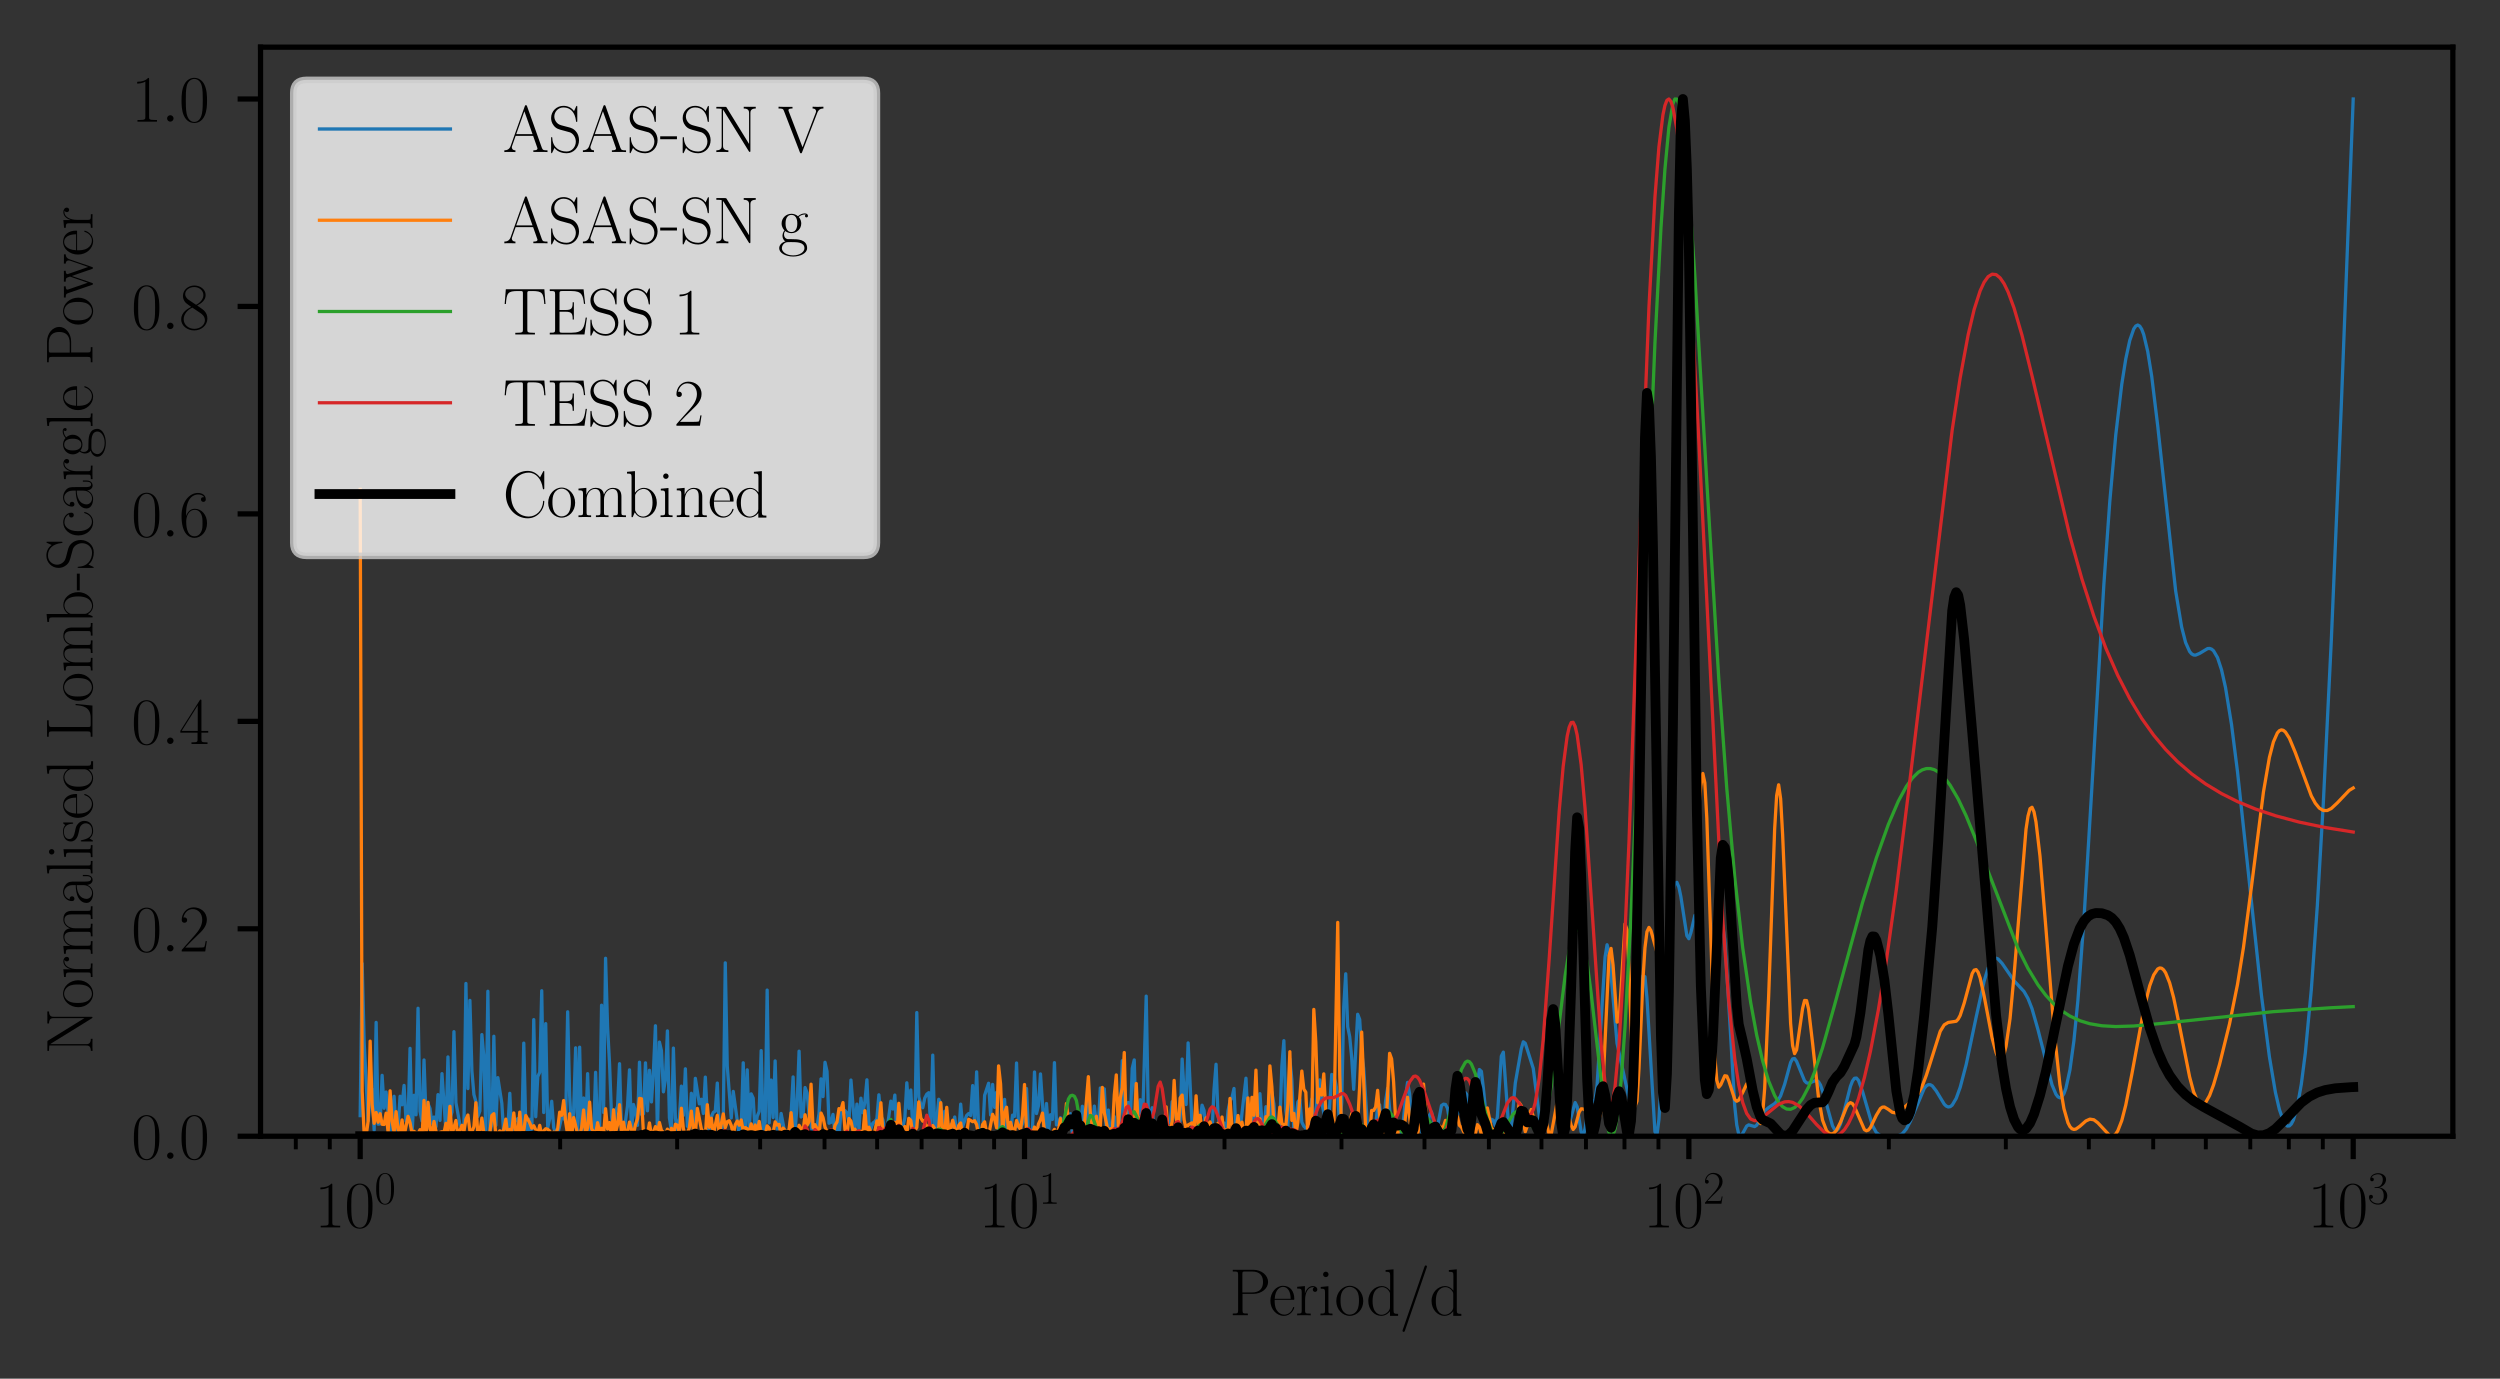 <?xml version="1.0" encoding="utf-8" standalone="no"?>
<!DOCTYPE svg PUBLIC "-//W3C//DTD SVG 1.1//EN"
  "http://www.w3.org/Graphics/SVG/1.1/DTD/svg11.dtd">
<svg xmlns:xlink="http://www.w3.org/1999/xlink" width="381.786pt" height="210.538pt" viewBox="0 0 381.786 210.538" xmlns="http://www.w3.org/2000/svg" version="1.1">
 <rect x="0" y="0" width="381.786" height="210.538" fill="#333333" stroke="none"/>
 <defs>
  <style type="text/css">*{stroke-linejoin: round; stroke-linecap: butt}</style>
 </defs>
 <g id="figure_1">
  <g id="patch_1">
   <path d="M 0 210.538 
L 381.786 210.538 
L 381.786 0 
L 0 0 
L 0 210.538 
z
" style="fill: none"/>
  </g>
  <g id="axes_1">
   <g id="patch_2">
    <path d="M 39.786 173.52 
L 374.586 173.52 
L 374.586 7.2 
L 39.786 7.2 
L 39.786 173.52 
z
" style="fill: none"/>
   </g>
   <g id="matplotlib.axis_1">
    <g id="xtick_1">
     <g id="line2d_1">
      <defs>
       <path id="m3303cb1f67" d="M 0 0 
L 0 3.5 
" style="stroke: #000000; stroke-width: 0.8"/>
      </defs>
      <g>
       <use xlink:href="#m3303cb1f67" x="55.004" y="173.52" style="stroke: #000000; stroke-width: 0.8"/>
      </g>
     </g>
     <g id="text_1">
      <!-- $\mathdefault{10^{0}}$ -->
      <g transform="translate(48.037 187.438) scale(0.1 -0.1)">
       <defs>
        <path id="CMR17-31" d="M 1702 4058 
C 1702 4192 1696 4192 1606 4192 
C 1357 3916 979 3827 621 3827 
C 602 3827 570 3827 563 3808 
C 557 3795 557 3782 557 3648 
C 755 3648 1088 3686 1344 3839 
L 1344 461 
C 1344 236 1331 160 781 160 
L 589 160 
L 589 0 
C 896 0 1216 0 1523 0 
C 1830 0 2150 0 2458 0 
L 2458 160 
L 2266 160 
C 1715 160 1702 230 1702 458 
L 1702 4058 
z
" transform="scale(0.016)"/>
        <path id="CMR17-30" d="M 2688 2025 
C 2688 2416 2682 3080 2413 3591 
C 2176 4039 1798 4198 1466 4198 
C 1158 4198 768 4058 525 3597 
C 269 3118 243 2524 243 2025 
C 243 1661 250 1106 448 619 
C 723 -39 1216 -128 1466 -128 
C 1760 -128 2208 -7 2470 600 
C 2662 1042 2688 1559 2688 2025 
z
M 1466 -26 
C 1056 -26 813 325 723 812 
C 653 1188 653 1738 653 2096 
C 653 2588 653 2997 736 3387 
C 858 3929 1216 4096 1466 4096 
C 1728 4096 2067 3923 2189 3400 
C 2272 3036 2278 2607 2278 2096 
C 2278 1680 2278 1169 2202 792 
C 2067 95 1690 -26 1466 -26 
z
" transform="scale(0.016)"/>
       </defs>
       <use xlink:href="#CMR17-31" transform="scale(0.996)"/>
       <use xlink:href="#CMR17-30" transform="translate(45.69 0) scale(0.996)"/>
       <use xlink:href="#CMR17-30" transform="translate(91.381 36.154) scale(0.697)"/>
      </g>
     </g>
    </g>
    <g id="xtick_2">
     <g id="line2d_2">
      <g>
       <use xlink:href="#m3303cb1f67" x="156.458" y="173.52" style="stroke: #000000; stroke-width: 0.8"/>
      </g>
     </g>
     <g id="text_2">
      <!-- $\mathdefault{10^{1}}$ -->
      <g transform="translate(149.492 187.438) scale(0.1 -0.1)">
       <use xlink:href="#CMR17-31" transform="scale(0.996)"/>
       <use xlink:href="#CMR17-30" transform="translate(45.69 0) scale(0.996)"/>
       <use xlink:href="#CMR17-31" transform="translate(91.381 36.154) scale(0.697)"/>
      </g>
     </g>
    </g>
    <g id="xtick_3">
     <g id="line2d_3">
      <g>
       <use xlink:href="#m3303cb1f67" x="257.913" y="173.52" style="stroke: #000000; stroke-width: 0.8"/>
      </g>
     </g>
     <g id="text_3">
      <!-- $\mathdefault{10^{2}}$ -->
      <g transform="translate(250.946 187.438) scale(0.1 -0.1)">
       <defs>
        <path id="CMR17-32" d="M 2669 989 
L 2554 989 
C 2490 536 2438 459 2413 420 
C 2381 369 1920 369 1830 369 
L 602 369 
C 832 619 1280 1072 1824 1597 
C 2214 1967 2669 2402 2669 3035 
C 2669 3790 2067 4224 1395 4224 
C 691 4224 262 3604 262 3030 
C 262 2780 448 2748 525 2748 
C 589 2748 781 2787 781 3010 
C 781 3207 614 3264 525 3264 
C 486 3264 448 3258 422 3245 
C 544 3790 915 4058 1306 4058 
C 1862 4058 2227 3617 2227 3035 
C 2227 2479 1901 2000 1536 1584 
L 262 146 
L 262 0 
L 2515 0 
L 2669 989 
z
" transform="scale(0.016)"/>
       </defs>
       <use xlink:href="#CMR17-31" transform="scale(0.996)"/>
       <use xlink:href="#CMR17-30" transform="translate(45.69 0) scale(0.996)"/>
       <use xlink:href="#CMR17-32" transform="translate(91.381 36.154) scale(0.697)"/>
      </g>
     </g>
    </g>
    <g id="xtick_4">
     <g id="line2d_4">
      <g>
       <use xlink:href="#m3303cb1f67" x="359.368" y="173.52" style="stroke: #000000; stroke-width: 0.8"/>
      </g>
     </g>
     <g id="text_4">
      <!-- $\mathdefault{10^{3}}$ -->
      <g transform="translate(352.401 187.438) scale(0.1 -0.1)">
       <defs>
        <path id="CMR17-33" d="M 1414 2157 
C 1984 2157 2234 1662 2234 1090 
C 2234 320 1824 25 1453 25 
C 1114 25 563 194 390 693 
C 422 680 454 680 486 680 
C 640 680 755 782 755 948 
C 755 1133 614 1216 486 1216 
C 378 1216 211 1165 211 926 
C 211 335 787 -128 1466 -128 
C 2176 -128 2720 430 2720 1085 
C 2720 1707 2208 2157 1600 2227 
C 2086 2328 2554 2756 2554 3329 
C 2554 3820 2048 4179 1472 4179 
C 890 4179 378 3829 378 3329 
C 378 3110 544 3072 627 3072 
C 762 3072 877 3155 877 3321 
C 877 3486 762 3569 627 3569 
C 602 3569 570 3569 544 3557 
C 730 3959 1235 4032 1459 4032 
C 1683 4032 2106 3925 2106 3320 
C 2106 3143 2080 2828 1862 2550 
C 1670 2304 1453 2304 1242 2284 
C 1210 2284 1062 2269 1037 2269 
C 992 2263 966 2257 966 2208 
C 966 2163 973 2157 1101 2157 
L 1414 2157 
z
" transform="scale(0.016)"/>
       </defs>
       <use xlink:href="#CMR17-31" transform="scale(0.996)"/>
       <use xlink:href="#CMR17-30" transform="translate(45.69 0) scale(0.996)"/>
       <use xlink:href="#CMR17-33" transform="translate(91.381 36.154) scale(0.697)"/>
      </g>
     </g>
    </g>
    <g id="xtick_5">
     <g id="line2d_5">
      <defs>
       <path id="mda3f62f1fd" d="M 0 0 
L 0 2 
" style="stroke: #000000; stroke-width: 0.6"/>
      </defs>
      <g>
       <use xlink:href="#mda3f62f1fd" x="45.172" y="173.52" style="stroke: #000000; stroke-width: 0.6"/>
      </g>
     </g>
    </g>
    <g id="xtick_6">
     <g id="line2d_6">
      <g>
       <use xlink:href="#mda3f62f1fd" x="50.362" y="173.52" style="stroke: #000000; stroke-width: 0.6"/>
      </g>
     </g>
    </g>
    <g id="xtick_7">
     <g id="line2d_7">
      <g>
       <use xlink:href="#mda3f62f1fd" x="85.545" y="173.52" style="stroke: #000000; stroke-width: 0.6"/>
      </g>
     </g>
    </g>
    <g id="xtick_8">
     <g id="line2d_8">
      <g>
       <use xlink:href="#mda3f62f1fd" x="103.41" y="173.52" style="stroke: #000000; stroke-width: 0.6"/>
      </g>
     </g>
    </g>
    <g id="xtick_9">
     <g id="line2d_9">
      <g>
       <use xlink:href="#mda3f62f1fd" x="116.086" y="173.52" style="stroke: #000000; stroke-width: 0.6"/>
      </g>
     </g>
    </g>
    <g id="xtick_10">
     <g id="line2d_10">
      <g>
       <use xlink:href="#mda3f62f1fd" x="125.918" y="173.52" style="stroke: #000000; stroke-width: 0.6"/>
      </g>
     </g>
    </g>
    <g id="xtick_11">
     <g id="line2d_11">
      <g>
       <use xlink:href="#mda3f62f1fd" x="133.951" y="173.52" style="stroke: #000000; stroke-width: 0.6"/>
      </g>
     </g>
    </g>
    <g id="xtick_12">
     <g id="line2d_12">
      <g>
       <use xlink:href="#mda3f62f1fd" x="140.743" y="173.52" style="stroke: #000000; stroke-width: 0.6"/>
      </g>
     </g>
    </g>
    <g id="xtick_13">
     <g id="line2d_13">
      <g>
       <use xlink:href="#mda3f62f1fd" x="146.627" y="173.52" style="stroke: #000000; stroke-width: 0.6"/>
      </g>
     </g>
    </g>
    <g id="xtick_14">
     <g id="line2d_14">
      <g>
       <use xlink:href="#mda3f62f1fd" x="151.816" y="173.52" style="stroke: #000000; stroke-width: 0.6"/>
      </g>
     </g>
    </g>
    <g id="xtick_15">
     <g id="line2d_15">
      <g>
       <use xlink:href="#mda3f62f1fd" x="186.999" y="173.52" style="stroke: #000000; stroke-width: 0.6"/>
      </g>
     </g>
    </g>
    <g id="xtick_16">
     <g id="line2d_16">
      <g>
       <use xlink:href="#mda3f62f1fd" x="204.865" y="173.52" style="stroke: #000000; stroke-width: 0.6"/>
      </g>
     </g>
    </g>
    <g id="xtick_17">
     <g id="line2d_17">
      <g>
       <use xlink:href="#mda3f62f1fd" x="217.54" y="173.52" style="stroke: #000000; stroke-width: 0.6"/>
      </g>
     </g>
    </g>
    <g id="xtick_18">
     <g id="line2d_18">
      <g>
       <use xlink:href="#mda3f62f1fd" x="227.372" y="173.52" style="stroke: #000000; stroke-width: 0.6"/>
      </g>
     </g>
    </g>
    <g id="xtick_19">
     <g id="line2d_19">
      <g>
       <use xlink:href="#mda3f62f1fd" x="235.405" y="173.52" style="stroke: #000000; stroke-width: 0.6"/>
      </g>
     </g>
    </g>
    <g id="xtick_20">
     <g id="line2d_20">
      <g>
       <use xlink:href="#mda3f62f1fd" x="242.198" y="173.52" style="stroke: #000000; stroke-width: 0.6"/>
      </g>
     </g>
    </g>
    <g id="xtick_21">
     <g id="line2d_21">
      <g>
       <use xlink:href="#mda3f62f1fd" x="248.081" y="173.52" style="stroke: #000000; stroke-width: 0.6"/>
      </g>
     </g>
    </g>
    <g id="xtick_22">
     <g id="line2d_22">
      <g>
       <use xlink:href="#mda3f62f1fd" x="253.271" y="173.52" style="stroke: #000000; stroke-width: 0.6"/>
      </g>
     </g>
    </g>
    <g id="xtick_23">
     <g id="line2d_23">
      <g>
       <use xlink:href="#mda3f62f1fd" x="288.454" y="173.52" style="stroke: #000000; stroke-width: 0.6"/>
      </g>
     </g>
    </g>
    <g id="xtick_24">
     <g id="line2d_24">
      <g>
       <use xlink:href="#mda3f62f1fd" x="306.319" y="173.52" style="stroke: #000000; stroke-width: 0.6"/>
      </g>
     </g>
    </g>
    <g id="xtick_25">
     <g id="line2d_25">
      <g>
       <use xlink:href="#mda3f62f1fd" x="318.995" y="173.52" style="stroke: #000000; stroke-width: 0.6"/>
      </g>
     </g>
    </g>
    <g id="xtick_26">
     <g id="line2d_26">
      <g>
       <use xlink:href="#mda3f62f1fd" x="328.827" y="173.52" style="stroke: #000000; stroke-width: 0.6"/>
      </g>
     </g>
    </g>
    <g id="xtick_27">
     <g id="line2d_27">
      <g>
       <use xlink:href="#mda3f62f1fd" x="336.86" y="173.52" style="stroke: #000000; stroke-width: 0.6"/>
      </g>
     </g>
    </g>
    <g id="xtick_28">
     <g id="line2d_28">
      <g>
       <use xlink:href="#mda3f62f1fd" x="343.652" y="173.52" style="stroke: #000000; stroke-width: 0.6"/>
      </g>
     </g>
    </g>
    <g id="xtick_29">
     <g id="line2d_29">
      <g>
       <use xlink:href="#mda3f62f1fd" x="349.536" y="173.52" style="stroke: #000000; stroke-width: 0.6"/>
      </g>
     </g>
    </g>
    <g id="xtick_30">
     <g id="line2d_30">
      <g>
       <use xlink:href="#mda3f62f1fd" x="354.725" y="173.52" style="stroke: #000000; stroke-width: 0.6"/>
      </g>
     </g>
    </g>
    <g id="text_5">
     <!-- Period/d -->
     <g transform="translate(187.731 200.848) scale(0.1 -0.1)">
      <defs>
       <path id="CMR17-50" d="M 1267 2042 
L 2291 2042 
C 3117 2042 3718 2578 3718 3184 
C 3718 3791 3130 4352 2291 4352 
L 333 4352 
L 333 4186 
C 774 4186 845 4186 845 3899 
L 845 446 
C 845 160 774 160 333 160 
L 333 0 
C 518 0 858 0 1056 0 
C 1254 0 1594 0 1779 0 
L 1779 160 
C 1338 160 1267 160 1267 446 
L 1267 2042 
z
M 1254 2176 
L 1254 3938 
C 1254 4155 1267 4186 1523 4186 
L 2170 4186 
C 2995 4186 3232 3714 3232 3184 
C 3232 2604 2950 2176 2170 2176 
L 1254 2176 
z
" transform="scale(0.016)"/>
       <path id="CMR17-65" d="M 2438 1472 
C 2464 1498 2464 1511 2464 1576 
C 2464 2238 2118 2816 1389 2816 
C 710 2816 173 2169 173 1383 
C 173 551 781 -64 1459 -64 
C 2176 -64 2458 607 2458 740 
C 2458 784 2419 784 2406 784 
C 2362 784 2355 771 2330 696 
C 2189 265 1837 51 1504 51 
C 1229 51 954 203 781 480 
C 582 803 582 1176 582 1472 
L 2438 1472 
z
M 589 1568 
C 634 2505 1126 2714 1382 2714 
C 1818 2714 2112 2297 2118 1568 
L 589 1568 
z
" transform="scale(0.016)"/>
       <path id="CMR17-72" d="M 960 1497 
C 960 2112 1222 2688 1702 2688 
C 1747 2688 1792 2682 1837 2662 
C 1837 2662 1696 2617 1696 2452 
C 1696 2298 1818 2234 1914 2234 
C 1990 2234 2131 2279 2131 2458 
C 2131 2663 1926 2790 1709 2790 
C 1222 2790 1011 2317 947 2093 
L 941 2093 
L 941 2790 
L 198 2720 
L 198 2554 
C 576 2554 634 2515 634 2208 
L 634 428 
C 634 184 608 153 198 153 
L 198 -13 
C 352 0 646 0 813 0 
C 998 0 1325 0 1498 -13 
L 1498 153 
C 1037 153 960 153 960 440 
L 960 1497 
z
" transform="scale(0.016)"/>
       <path id="CMR17-69" d="M 992 3909 
C 992 4049 877 4170 730 4170 
C 589 4170 467 4056 467 3909 
C 467 3769 582 3648 730 3648 
C 870 3648 992 3763 992 3909 
z
M 243 2706 
L 243 2541 
C 602 2541 653 2502 653 2197 
L 653 427 
C 653 184 627 153 218 153 
L 218 -13 
C 371 0 646 0 806 0 
C 960 0 1222 0 1370 -13 
L 1370 153 
C 992 153 979 191 979 420 
L 979 2776 
L 243 2706 
z
" transform="scale(0.016)"/>
       <path id="CMR17-6f" d="M 2758 1356 
C 2758 2176 2163 2816 1466 2816 
C 768 2816 173 2176 173 1356 
C 173 551 768 -64 1466 -64 
C 2163 -64 2758 551 2758 1356 
z
M 1466 51 
C 1165 51 909 230 762 480 
C 602 767 582 1126 582 1408 
C 582 1677 595 2010 762 2298 
C 890 2509 1139 2714 1466 2714 
C 1754 2714 1997 2554 2150 2330 
C 2349 2029 2349 1607 2349 1408 
C 2349 1158 2336 775 2163 467 
C 1984 173 1709 51 1466 51 
z
" transform="scale(0.016)"/>
       <path id="CMR17-64" d="M 1869 4326 
L 1869 4160 
C 2246 4160 2304 4122 2304 3820 
L 2304 2345 
C 2278 2377 2016 2790 1498 2790 
C 845 2790 211 2208 211 1364 
C 211 525 806 -64 1434 -64 
C 1978 -64 2259 337 2291 380 
L 2291 -63 
L 3066 -63 
L 3066 128 
C 2688 128 2630 166 2630 473 
L 2630 4396 
L 1869 4326 
z
M 2291 755 
C 2291 563 2176 390 2029 262 
C 1811 70 1594 38 1472 38 
C 1286 38 621 134 621 1356 
C 621 2612 1363 2688 1530 2688 
C 1824 2688 2061 2522 2208 2291 
C 2291 2157 2291 2138 2291 2023 
L 2291 755 
z
" transform="scale(0.016)"/>
       <path id="CMR17-2f" d="M 2605 4545 
C 2637 4627 2637 4640 2637 4653 
C 2637 4729 2579 4768 2528 4768 
C 2451 4768 2426 4717 2400 4640 
L 326 -1377 
C 294 -1460 294 -1473 294 -1486 
C 294 -1562 352 -1600 403 -1600 
C 480 -1600 506 -1549 531 -1473 
L 2605 4545 
z
" transform="scale(0.016)"/>
      </defs>
      <use xlink:href="#CMR17-50" transform="scale(0.996)"/>
      <use xlink:href="#CMR17-65" transform="translate(59.984 0) scale(0.996)"/>
      <use xlink:href="#CMR17-72" transform="translate(100.47 0) scale(0.996)"/>
      <use xlink:href="#CMR17-69" transform="translate(135.75 0) scale(0.996)"/>
      <use xlink:href="#CMR17-6f" transform="translate(160.621 0) scale(0.996)"/>
      <use xlink:href="#CMR17-64" transform="translate(208.914 0) scale(0.996)"/>
      <use xlink:href="#CMR17-2f" transform="translate(259.81 0) scale(0.996)"/>
      <use xlink:href="#CMR17-64" transform="translate(305.5 0) scale(0.996)"/>
     </g>
    </g>
   </g>
   <g id="matplotlib.axis_2">
    <g id="ytick_1">
     <g id="line2d_31">
      <defs>
       <path id="m1295f13be0" d="M 0 0 
L -3.5 0 
" style="stroke: #000000; stroke-width: 0.8"/>
      </defs>
      <g>
       <use xlink:href="#m1295f13be0" x="39.786" y="173.52" style="stroke: #000000; stroke-width: 0.8"/>
      </g>
     </g>
     <g id="text_6">
      <!-- $\mathdefault{0.0}$ -->
      <g transform="translate(20.056 176.979) scale(0.1 -0.1)">
       <defs>
        <path id="CMMI12-3a" d="M 1178 307 
C 1178 492 1024 619 870 619 
C 685 619 557 466 557 313 
C 557 128 710 0 864 0 
C 1050 0 1178 153 1178 307 
z
" transform="scale(0.016)"/>
       </defs>
       <use xlink:href="#CMR17-30" transform="scale(0.996)"/>
       <use xlink:href="#CMMI12-3a" transform="translate(45.69 0) scale(0.996)"/>
       <use xlink:href="#CMR17-30" transform="translate(72.788 0) scale(0.996)"/>
      </g>
     </g>
    </g>
    <g id="ytick_2">
     <g id="line2d_32">
      <g>
       <use xlink:href="#m1295f13be0" x="39.786" y="141.84" style="stroke: #000000; stroke-width: 0.8"/>
      </g>
     </g>
     <g id="text_7">
      <!-- $\mathdefault{0.2}$ -->
      <g transform="translate(20.056 145.299) scale(0.1 -0.1)">
       <use xlink:href="#CMR17-30" transform="scale(0.996)"/>
       <use xlink:href="#CMMI12-3a" transform="translate(45.69 0) scale(0.996)"/>
       <use xlink:href="#CMR17-32" transform="translate(72.788 0) scale(0.996)"/>
      </g>
     </g>
    </g>
    <g id="ytick_3">
     <g id="line2d_33">
      <g>
       <use xlink:href="#m1295f13be0" x="39.786" y="110.16" style="stroke: #000000; stroke-width: 0.8"/>
      </g>
     </g>
     <g id="text_8">
      <!-- $\mathdefault{0.4}$ -->
      <g transform="translate(20.056 113.619) scale(0.1 -0.1)">
       <defs>
        <path id="CMR17-34" d="M 2150 4122 
C 2150 4256 2144 4256 2029 4256 
L 128 1254 
L 128 1088 
L 1779 1088 
L 1779 457 
C 1779 224 1766 160 1318 160 
L 1197 160 
L 1197 0 
C 1402 0 1747 0 1965 0 
C 2182 0 2528 0 2733 0 
L 2733 160 
L 2611 160 
C 2163 160 2150 224 2150 457 
L 2150 1088 
L 2803 1088 
L 2803 1254 
L 2150 1254 
L 2150 4122 
z
M 1798 3703 
L 1798 1254 
L 256 1254 
L 1798 3703 
z
" transform="scale(0.016)"/>
       </defs>
       <use xlink:href="#CMR17-30" transform="scale(0.996)"/>
       <use xlink:href="#CMMI12-3a" transform="translate(45.69 0) scale(0.996)"/>
       <use xlink:href="#CMR17-34" transform="translate(72.788 0) scale(0.996)"/>
      </g>
     </g>
    </g>
    <g id="ytick_4">
     <g id="line2d_34">
      <g>
       <use xlink:href="#m1295f13be0" x="39.786" y="78.48" style="stroke: #000000; stroke-width: 0.8"/>
      </g>
     </g>
     <g id="text_9">
      <!-- $\mathdefault{0.6}$ -->
      <g transform="translate(20.056 81.939) scale(0.1 -0.1)">
       <defs>
        <path id="CMR17-36" d="M 678 2176 
C 678 3690 1395 4032 1811 4032 
C 1946 4032 2272 4009 2400 3776 
C 2298 3776 2106 3776 2106 3553 
C 2106 3381 2246 3323 2336 3323 
C 2394 3323 2566 3348 2566 3560 
C 2566 3954 2246 4179 1805 4179 
C 1043 4179 243 3390 243 1984 
C 243 253 966 -128 1478 -128 
C 2099 -128 2688 427 2688 1283 
C 2688 2081 2170 2662 1517 2662 
C 1126 2662 838 2407 678 1960 
L 678 2176 
z
M 1478 25 
C 691 25 691 1200 691 1436 
C 691 1896 909 2560 1504 2560 
C 1613 2560 1926 2560 2138 2120 
C 2253 1870 2253 1609 2253 1289 
C 2253 944 2253 690 2118 434 
C 1978 171 1773 25 1478 25 
z
" transform="scale(0.016)"/>
       </defs>
       <use xlink:href="#CMR17-30" transform="scale(0.996)"/>
       <use xlink:href="#CMMI12-3a" transform="translate(45.69 0) scale(0.996)"/>
       <use xlink:href="#CMR17-36" transform="translate(72.788 0) scale(0.996)"/>
      </g>
     </g>
    </g>
    <g id="ytick_5">
     <g id="line2d_35">
      <g>
       <use xlink:href="#m1295f13be0" x="39.786" y="46.8" style="stroke: #000000; stroke-width: 0.8"/>
      </g>
     </g>
     <g id="text_10">
      <!-- $\mathdefault{0.8}$ -->
      <g transform="translate(20.056 50.259) scale(0.1 -0.1)">
       <defs>
        <path id="CMR17-38" d="M 1741 2264 
C 2144 2467 2554 2773 2554 3263 
C 2554 3841 1990 4179 1472 4179 
C 890 4179 378 3759 378 3180 
C 378 3021 416 2747 666 2505 
C 730 2442 998 2251 1171 2130 
C 883 1983 211 1634 211 934 
C 211 279 838 -128 1459 -128 
C 2144 -128 2720 362 2720 1010 
C 2720 1590 2330 1857 2074 2029 
L 1741 2264 
z
M 902 2822 
C 851 2854 595 3051 595 3351 
C 595 3739 998 4032 1459 4032 
C 1965 4032 2336 3676 2336 3262 
C 2336 2669 1670 2331 1638 2331 
C 1632 2331 1626 2331 1574 2370 
L 902 2822 
z
M 2080 1519 
C 2176 1449 2483 1240 2483 851 
C 2483 381 2010 25 1472 25 
C 890 25 448 438 448 940 
C 448 1443 838 1862 1280 2060 
L 2080 1519 
z
" transform="scale(0.016)"/>
       </defs>
       <use xlink:href="#CMR17-30" transform="scale(0.996)"/>
       <use xlink:href="#CMMI12-3a" transform="translate(45.69 0) scale(0.996)"/>
       <use xlink:href="#CMR17-38" transform="translate(72.788 0) scale(0.996)"/>
      </g>
     </g>
    </g>
    <g id="ytick_6">
     <g id="line2d_36">
      <g>
       <use xlink:href="#m1295f13be0" x="39.786" y="15.12" style="stroke: #000000; stroke-width: 0.8"/>
      </g>
     </g>
     <g id="text_11">
      <!-- $\mathdefault{1.0}$ -->
      <g transform="translate(20.056 18.579) scale(0.1 -0.1)">
       <use xlink:href="#CMR17-31" transform="scale(0.996)"/>
       <use xlink:href="#CMMI12-3a" transform="translate(45.69 0) scale(0.996)"/>
       <use xlink:href="#CMR17-30" transform="translate(72.788 0) scale(0.996)"/>
      </g>
     </g>
    </g>
    <g id="text_12">
     <!-- Normalised Lomb-Scargle Power -->
     <g transform="translate(14.118 160.998) rotate(-90) scale(0.1 -0.1)">
      <defs>
       <path id="CMR17-4e" d="M 1312 4250 
C 1267 4320 1261 4320 1139 4320 
L 326 4320 
L 326 4160 
L 448 4160 
C 704 4160 819 4129 838 4122 
L 838 610 
C 838 451 838 153 326 153 
L 326 -13 
C 474 0 742 0 902 0 
C 1062 0 1331 0 1478 -13 
L 1478 153 
C 966 153 966 451 966 610 
L 966 4033 
C 1011 3995 1011 3982 1056 3919 
L 3430 76 
C 3475 0 3494 0 3526 0 
C 3590 0 3590 19 3590 139 
L 3590 3705 
C 3590 3863 3590 4160 4102 4160 
L 4102 4326 
C 3955 4320 3686 4320 3526 4320 
C 3366 4320 3098 4320 2950 4326 
L 2950 4160 
C 3462 4160 3462 3862 3462 3703 
L 3462 763 
L 1312 4250 
z
" transform="scale(0.016)"/>
       <path id="CMR17-6d" d="M 4326 1933 
C 4326 2252 4269 2790 3507 2790 
C 3072 2790 2771 2496 2656 2151 
L 2650 2151 
C 2573 2676 2195 2790 1837 2790 
C 1331 2790 1069 2400 973 2144 
L 966 2144 
L 966 2790 
L 211 2720 
L 211 2554 
C 589 2554 646 2515 646 2208 
L 646 428 
C 646 184 621 153 211 153 
L 211 -13 
C 365 0 646 0 813 0 
C 979 0 1267 0 1421 -13 
L 1421 153 
C 1011 153 986 178 986 428 
L 986 1658 
C 986 2247 1344 2688 1792 2688 
C 2266 2688 2317 2266 2317 1958 
L 2317 428 
C 2317 184 2291 153 1882 153 
L 1882 -13 
C 2035 0 2317 0 2483 0 
C 2650 0 2938 0 3091 -13 
L 3091 153 
C 2682 153 2656 178 2656 428 
L 2656 1658 
C 2656 2247 3014 2688 3462 2688 
C 3936 2688 3987 2266 3987 1958 
L 3987 428 
C 3987 184 3962 153 3552 153 
L 3552 -13 
C 3706 0 3987 0 4154 0 
C 4320 0 4608 0 4762 -13 
L 4762 153 
C 4352 153 4326 178 4326 428 
L 4326 1933 
z
" transform="scale(0.016)"/>
       <path id="CMR17-61" d="M 2304 1653 
C 2304 2072 2304 2294 2035 2543 
C 1798 2752 1523 2816 1306 2816 
C 800 2816 435 2407 435 1971 
C 435 1728 627 1728 666 1728 
C 749 1728 896 1778 896 1954 
C 896 2112 774 2181 666 2181 
C 640 2181 608 2174 589 2168 
C 723 2592 1069 2714 1293 2714 
C 1613 2714 1965 2429 1965 1885 
L 1965 1600 
C 1587 1600 1133 1549 774 1357 
C 371 1133 256 813 256 570 
C 256 77 832 -64 1171 -64 
C 1523 -64 1850 139 1990 511 
C 2003 233 2182 -18 2464 -18 
C 2598 -18 2938 70 2938 567 
L 2938 920 
L 2822 920 
L 2822 562 
C 2822 178 2650 128 2566 128 
C 2304 128 2304 458 2304 738 
L 2304 1653 
z
M 1965 870 
C 1965 317 1568 38 1216 38 
C 896 38 646 275 646 570 
C 646 761 730 1100 1101 1305 
C 1408 1478 1760 1504 1965 1504 
L 1965 870 
z
" transform="scale(0.016)"/>
       <path id="CMR17-6c" d="M 979 4396 
L 218 4326 
L 218 4160 
C 595 4160 653 4122 653 3817 
L 653 426 
C 653 184 627 153 218 153 
L 218 -13 
C 371 0 653 0 813 0 
C 979 0 1261 0 1414 -13 
L 1414 153 
C 1005 153 979 178 979 426 
L 979 4396 
z
" transform="scale(0.016)"/>
       <path id="CMR17-73" d="M 1978 2697 
C 1978 2813 1971 2819 1933 2819 
C 1907 2819 1901 2813 1824 2717 
C 1805 2691 1747 2626 1728 2601 
C 1523 2819 1235 2819 1126 2819 
C 416 2819 160 2447 160 2076 
C 160 1498 813 1365 998 1325 
C 1402 1243 1542 1217 1677 1101 
C 1760 1025 1901 884 1901 654 
C 1901 384 1747 38 1158 38 
C 602 38 403 460 288 1021 
C 269 1110 269 1117 218 1117 
C 166 1117 160 1110 160 983 
L 160 63 
C 160 -51 166 -58 205 -58 
C 237 -58 243 -51 275 0 
C 314 57 410 211 448 276 
C 576 103 800 -64 1158 -64 
C 1792 -64 2131 283 2131 784 
C 2131 1112 1958 1285 1875 1362 
C 1683 1561 1459 1606 1190 1657 
C 838 1735 390 1825 390 2217 
C 390 2383 480 2737 1126 2737 
C 1811 2737 1850 2094 1862 1888 
C 1869 1856 1901 1849 1920 1849 
C 1978 1849 1978 1869 1978 1978 
L 1978 2697 
z
" transform="scale(0.016)"/>
       <path id="CMR17-4c" d="M 3469 1615 
L 3354 1615 
C 3302 983 3219 166 2125 166 
L 1530 166 
C 1274 166 1261 197 1261 414 
L 1261 3898 
C 1261 4129 1274 4192 1760 4192 
L 1901 4192 
L 1901 4352 
C 1638 4352 1331 4352 1069 4352 
C 870 4352 512 4352 326 4352 
L 326 4192 
C 768 4192 838 4192 838 3905 
L 838 452 
C 838 166 768 166 326 166 
L 326 0 
L 3315 0 
L 3469 1615 
z
" transform="scale(0.016)"/>
       <path id="CMR17-62" d="M 960 4396 
L 198 4326 
L 198 4160 
C 576 4160 634 4122 634 3817 
L 634 -13 
L 749 -13 
L 934 441 
C 1120 141 1395 -64 1766 -64 
C 2406 -64 3053 500 3053 1370 
C 3053 2188 2477 2790 1830 2790 
C 1434 2790 1152 2579 960 2330 
L 960 4396 
z
M 973 2004 
C 973 2118 973 2138 1062 2272 
C 1312 2657 1670 2688 1792 2688 
C 1984 2688 2643 2585 2643 1376 
C 2643 108 1888 38 1734 38 
C 1536 38 1248 114 1043 486 
C 973 608 973 621 973 735 
L 973 2004 
z
" transform="scale(0.016)"/>
       <path id="CMR17-2d" d="M 1632 1216 
L 1632 1496 
L 26 1496 
L 26 1216 
L 1632 1216 
z
" transform="scale(0.016)"/>
       <path id="CMR17-53" d="M 2803 4290 
C 2803 4404 2797 4411 2758 4411 
C 2720 4411 2707 4385 2682 4328 
L 2490 3907 
C 2246 4257 1875 4416 1472 4416 
C 819 4416 294 3901 294 3253 
C 294 3056 339 2776 557 2510 
C 794 2218 1018 2167 1530 2033 
C 1722 1982 2042 1899 2106 1874 
C 2470 1722 2662 1341 2662 985 
C 2662 527 2336 38 1779 38 
C 1094 38 454 419 410 1311 
C 403 1413 397 1419 352 1419 
C 301 1419 294 1413 294 1285 
L 294 -1 
C 294 -115 301 -122 339 -122 
C 384 -122 397 -90 486 108 
C 493 127 493 140 614 381 
C 934 -39 1472 -128 1779 -128 
C 2477 -128 2970 451 2970 1124 
C 2970 1454 2848 1708 2778 1823 
C 2509 2230 2221 2306 1914 2382 
C 1869 2402 1856 2402 1498 2490 
C 1152 2579 1005 2624 845 2796 
C 666 2992 602 3196 602 3399 
C 602 3812 934 4263 1478 4263 
C 2157 4263 2579 3786 2675 2993 
C 2694 2878 2701 2872 2746 2872 
C 2803 2872 2803 2891 2803 2999 
L 2803 4290 
z
" transform="scale(0.016)"/>
       <path id="CMR17-63" d="M 2234 2240 
C 2112 2240 1933 2240 1933 2017 
C 1933 1838 2080 1787 2163 1787 
C 2208 1787 2394 1807 2394 2024 
C 2394 2467 1958 2803 1466 2803 
C 787 2803 211 2178 211 1363 
C 211 516 813 -64 1466 -64 
C 2259 -64 2458 677 2458 748 
C 2458 774 2451 793 2406 793 
C 2362 793 2355 787 2330 703 
C 2163 180 1798 51 1523 51 
C 1114 51 621 427 621 1369 
C 621 2338 1094 2688 1472 2688 
C 1722 2688 2093 2573 2234 2240 
z
" transform="scale(0.016)"/>
       <path id="CMR17-67" d="M 710 1164 
C 832 1068 1043 960 1299 960 
C 1805 960 2240 1357 2240 1888 
C 2240 2054 2189 2310 1997 2509 
C 2176 2692 2438 2752 2586 2752 
C 2611 2752 2650 2752 2682 2734 
C 2656 2728 2598 2703 2598 2605 
C 2598 2527 2656 2471 2739 2471 
C 2835 2471 2886 2533 2886 2614 
C 2886 2731 2790 2854 2586 2854 
C 2330 2854 2106 2738 1926 2580 
C 1734 2753 1504 2816 1299 2816 
C 794 2816 358 2419 358 1888 
C 358 1522 570 1292 634 1228 
C 442 1004 442 743 442 711 
C 442 545 506 302 723 168 
C 390 85 128 -169 128 -486 
C 128 -943 736 -1280 1466 -1280 
C 2170 -1280 2803 -956 2803 -479 
C 2803 384 1856 384 1363 384 
C 1216 384 954 384 922 391 
C 723 423 589 602 589 826 
C 589 883 589 1024 710 1164 
z
M 1299 1068 
C 736 1068 736 1760 736 1889 
C 736 2016 736 2708 1299 2708 
C 1862 2708 1862 2016 1862 1889 
C 1862 1760 1862 1068 1299 1068 
z
M 1466 -1171 
C 826 -1171 384 -835 384 -486 
C 384 -289 493 -105 634 -4 
C 794 104 858 104 1293 104 
C 1818 104 2547 104 2547 -486 
C 2547 -835 2106 -1171 1466 -1171 
z
" transform="scale(0.016)"/>
       <path id="CMR17-77" d="M 3725 2183 
C 3853 2560 4109 2560 4205 2560 
L 4205 2732 
C 4077 2732 3949 2732 3821 2732 
C 3699 2732 3424 2732 3315 2738 
L 3315 2560 
C 3514 2560 3622 2445 3622 2286 
C 3622 2241 3610 2184 3597 2140 
L 2995 407 
L 2342 2275 
C 2330 2319 2310 2370 2310 2395 
C 2310 2560 2528 2560 2630 2560 
L 2630 2738 
C 2483 2732 2214 2732 2061 2732 
C 1901 2732 1734 2732 1587 2738 
L 1587 2560 
C 1939 2560 1939 2547 2074 2149 
L 1485 451 
L 851 2281 
C 819 2363 819 2376 819 2395 
C 819 2560 1037 2560 1139 2560 
L 1139 2738 
C 986 2732 717 2732 557 2732 
C 416 2732 198 2732 64 2738 
L 64 2560 
C 346 2560 416 2541 486 2331 
L 1274 49 
C 1299 -33 1318 -52 1370 -52 
C 1414 -52 1440 -39 1472 56 
L 2131 1980 
L 2797 56 
C 2829 -39 2854 -52 2899 -52 
C 2950 -52 2970 -33 2995 50 
L 3725 2183 
z
" transform="scale(0.016)"/>
      </defs>
      <use xlink:href="#CMR17-4e" transform="scale(0.996)"/>
      <use xlink:href="#CMR17-6f" transform="translate(69.072 0) scale(0.996)"/>
      <use xlink:href="#CMR17-72" transform="translate(114.763 0) scale(0.996)"/>
      <use xlink:href="#CMR17-6d" transform="translate(150.044 0) scale(0.996)"/>
      <use xlink:href="#CMR17-61" transform="translate(226.963 0) scale(0.996)"/>
      <use xlink:href="#CMR17-6c" transform="translate(272.654 0) scale(0.996)"/>
      <use xlink:href="#CMR17-69" transform="translate(297.525 0) scale(0.996)"/>
      <use xlink:href="#CMR17-73" transform="translate(322.396 0) scale(0.996)"/>
      <use xlink:href="#CMR17-65" transform="translate(358.197 0) scale(0.996)"/>
      <use xlink:href="#CMR17-64" transform="translate(398.683 0) scale(0.996)"/>
      <use xlink:href="#CMR17-4c" transform="translate(479.654 0) scale(0.996)"/>
      <use xlink:href="#CMR17-6f" transform="translate(537.036 0) scale(0.996)"/>
      <use xlink:href="#CMR17-6d" transform="translate(582.726 0) scale(0.996)"/>
      <use xlink:href="#CMR17-62" transform="translate(657.043 0) scale(0.996)"/>
      <use xlink:href="#CMR17-2d" transform="translate(707.939 0) scale(0.996)"/>
      <use xlink:href="#CMR17-53" transform="translate(738.015 0) scale(0.996)"/>
      <use xlink:href="#CMR17-63" transform="translate(788.91 0) scale(0.996)"/>
      <use xlink:href="#CMR17-61" transform="translate(829.396 0) scale(0.996)"/>
      <use xlink:href="#CMR17-72" transform="translate(875.086 0) scale(0.996)"/>
      <use xlink:href="#CMR17-67" transform="translate(910.367 0) scale(0.996)"/>
      <use xlink:href="#CMR17-6c" transform="translate(956.057 0) scale(0.996)"/>
      <use xlink:href="#CMR17-65" transform="translate(980.928 0) scale(0.996)"/>
      <use xlink:href="#CMR17-50" transform="translate(1051.49 0) scale(0.996)"/>
      <use xlink:href="#CMR17-6f" transform="translate(1111.474 0) scale(0.996)"/>
      <use xlink:href="#CMR17-77" transform="translate(1154.562 0) scale(0.996)"/>
      <use xlink:href="#CMR17-65" transform="translate(1218.469 0) scale(0.996)"/>
      <use xlink:href="#CMR17-72" transform="translate(1258.955 0) scale(0.996)"/>
     </g>
    </g>
   </g>
   <g id="line2d_37">
    <path d="M 55.004 170.371 
L 55.309 147.146 
L 55.613 159.199 
L 56.223 171.138 
L 56.527 167.472 
L 56.832 166.367 
L 57.137 172.587 
L 57.441 156.136 
L 57.746 171.67 
L 58.051 171.632 
L 58.355 164.224 
L 58.66 169.247 
L 58.965 166.766 
L 59.574 173.189 
L 60.183 167.422 
L 60.488 172.706 
L 60.793 172.231 
L 61.097 167.417 
L 61.402 168.716 
L 61.707 165.762 
L 62.011 171.243 
L 62.316 171.138 
L 62.621 160.1 
L 62.925 173.141 
L 63.23 167.266 
L 63.535 170.247 
L 63.839 153.979 
L 64.144 169.697 
L 64.449 171.207 
L 64.753 161.876 
L 65.058 170.587 
L 65.363 168.541 
L 65.667 169.287 
L 65.972 171.541 
L 66.277 170.588 
L 66.581 172.068 
L 66.886 167.168 
L 67.191 171.097 
L 67.495 163.963 
L 68.105 172.866 
L 68.409 161.412 
L 68.714 170.782 
L 69.019 169.843 
L 69.323 157.554 
L 69.628 168.41 
L 70.237 171.776 
L 70.542 172.196 
L 70.847 171.925 
L 71.151 150.19 
L 71.456 166.241 
L 71.761 152.773 
L 72.065 163.536 
L 72.37 167.142 
L 72.675 168.239 
L 72.979 170.499 
L 73.284 169.666 
L 73.589 158.001 
L 73.893 161.43 
L 74.198 173.016 
L 74.503 151.381 
L 74.807 172.963 
L 75.112 171.643 
L 75.417 158.252 
L 75.721 171.86 
L 76.026 164.573 
L 76.635 168.489 
L 76.94 173.371 
L 77.245 172.002 
L 77.549 172.442 
L 77.854 166.97 
L 78.159 173.512 
L 78.463 171.531 
L 78.768 171.049 
L 79.073 170.833 
L 79.377 172.335 
L 79.682 172.778 
L 79.987 159.301 
L 80.291 171.866 
L 80.596 172.926 
L 80.901 170.93 
L 81.205 173.177 
L 81.51 155.713 
L 81.815 170.54 
L 82.119 164.428 
L 82.424 163.754 
L 82.729 151.302 
L 83.033 169.896 
L 83.338 156.325 
L 83.643 172.239 
L 83.947 170.822 
L 84.252 168.181 
L 84.557 172.193 
L 84.861 173.032 
L 85.166 173.21 
L 85.775 170.603 
L 86.08 170.74 
L 86.385 171.179 
L 86.689 154.517 
L 86.994 167.325 
L 87.299 173.004 
L 87.603 169.76 
L 87.908 160.018 
L 88.213 172.76 
L 88.517 159.92 
L 88.822 172.914 
L 89.127 167.683 
L 89.431 173.111 
L 89.736 163.964 
L 90.041 173.12 
L 90.65 173.417 
L 90.955 163.758 
L 91.259 172.649 
L 91.564 172.212 
L 91.869 153.508 
L 92.173 169.9 
L 92.478 146.345 
L 92.783 156.774 
L 93.087 162.465 
L 93.392 170.482 
L 93.697 173.076 
L 94.001 169.613 
L 94.306 168.985 
L 94.611 162.444 
L 94.915 172.743 
L 95.22 173.484 
L 95.829 168.881 
L 96.134 163.382 
L 96.439 172.807 
L 96.743 168.673 
L 97.048 169.766 
L 97.353 171.856 
L 97.657 162.215 
L 97.962 170.178 
L 98.267 170.098 
L 98.572 162.314 
L 98.876 169.634 
L 99.181 163.449 
L 99.486 168.282 
L 99.79 163.506 
L 100.095 156.651 
L 100.4 173.228 
L 100.704 159.139 
L 101.009 160.446 
L 101.314 166.739 
L 101.618 164.857 
L 101.923 157.435 
L 102.228 170.707 
L 102.532 172.681 
L 102.837 160.061 
L 103.142 170.794 
L 103.446 172.487 
L 103.751 170.702 
L 104.056 165.866 
L 104.36 170.334 
L 104.665 163.225 
L 104.97 171.991 
L 105.274 172.132 
L 105.579 166.962 
L 105.884 172.846 
L 106.188 164.679 
L 106.798 168.577 
L 107.102 167.872 
L 107.407 170.044 
L 107.712 164.491 
L 108.016 170.532 
L 108.321 173.448 
L 108.626 170.562 
L 108.93 169.879 
L 109.235 169.677 
L 109.54 165.403 
L 109.844 172.59 
L 110.149 173.189 
L 110.454 170.837 
L 110.758 147.042 
L 111.063 162.832 
L 111.672 170.718 
L 111.977 166.676 
L 112.891 173.319 
L 113.196 172.157 
L 113.5 162.304 
L 113.805 172.77 
L 114.11 163.384 
L 114.414 172.524 
L 114.719 167.047 
L 115.024 167.702 
L 115.328 173.053 
L 115.633 170.489 
L 115.938 169.73 
L 116.242 160.446 
L 116.547 173.011 
L 116.852 171.362 
L 117.156 151.203 
L 117.461 171.491 
L 117.766 164.94 
L 118.07 170.662 
L 118.375 162.02 
L 118.68 172.558 
L 118.984 172.977 
L 119.289 170.045 
L 119.898 173.247 
L 120.203 172.697 
L 120.508 173.062 
L 120.812 170.177 
L 121.117 164.467 
L 121.422 172.639 
L 121.726 168.854 
L 122.031 160.531 
L 122.336 170.578 
L 122.64 170.345 
L 122.945 166.082 
L 123.25 166.888 
L 123.554 170.081 
L 124.164 173.436 
L 124.468 171.817 
L 124.773 171.998 
L 125.078 170.055 
L 125.382 164.757 
L 125.687 167.466 
L 125.992 162.23 
L 126.296 163.622 
L 126.601 171.533 
L 126.906 171.395 
L 127.21 170.183 
L 127.515 173.198 
L 127.82 171.397 
L 128.124 173.325 
L 128.429 169.92 
L 128.734 170.091 
L 129.038 169.601 
L 129.343 169.964 
L 129.648 171.443 
L 129.952 164.942 
L 130.562 172.555 
L 130.866 168.614 
L 131.171 172.472 
L 131.476 167.709 
L 131.78 169.939 
L 132.085 168.225 
L 132.39 164.904 
L 132.694 171.374 
L 132.999 172.346 
L 133.304 171.494 
L 133.608 171.28 
L 133.913 170.837 
L 134.218 167.196 
L 134.522 170.496 
L 134.827 170.993 
L 135.132 172.732 
L 135.436 172.743 
L 136.046 168.163 
L 136.35 169.365 
L 136.655 167.239 
L 136.96 173.466 
L 137.264 173.257 
L 137.569 172.16 
L 137.874 172.068 
L 138.178 170.773 
L 138.483 165.361 
L 138.788 169.278 
L 139.092 166.459 
L 139.397 172.353 
L 139.702 172.833 
L 140.006 154.634 
L 140.311 167.496 
L 140.616 168.665 
L 140.92 169.172 
L 141.225 167.695 
L 141.53 167.101 
L 141.834 166.865 
L 142.139 172.183 
L 142.444 161.136 
L 142.748 172.989 
L 143.053 171.103 
L 143.358 167.878 
L 143.662 168.528 
L 143.967 172.14 
L 144.272 169.707 
L 144.576 171.94 
L 144.881 172.404 
L 145.186 171.701 
L 145.49 172.398 
L 145.795 170.581 
L 146.1 173.096 
L 146.404 173.353 
L 146.709 168.62 
L 147.014 171.987 
L 147.623 170.348 
L 147.928 170.055 
L 148.232 170.357 
L 148.537 165.784 
L 148.842 171.295 
L 149.146 163.688 
L 149.451 172.234 
L 150.06 173.278 
L 150.365 167.273 
L 150.974 165.43 
L 151.279 170.273 
L 151.584 165.609 
L 151.888 169.109 
L 152.193 166.818 
L 152.498 172.298 
L 152.802 173.303 
L 153.412 167.894 
L 153.716 173.237 
L 154.021 172.991 
L 154.326 173.074 
L 154.63 170.299 
L 154.935 170.487 
L 155.24 162.335 
L 155.544 172.1 
L 155.849 172.35 
L 156.458 170.849 
L 156.763 166.235 
L 157.068 173.292 
L 157.372 172.644 
L 157.677 172.337 
L 157.982 163.713 
L 158.286 170.055 
L 158.591 168.847 
L 158.896 164.004 
L 159.505 173.068 
L 159.81 168.523 
L 160.115 172.752 
L 160.419 170.237 
L 160.724 170.948 
L 161.029 162.283 
L 161.333 171.788 
L 161.638 171.614 
L 161.943 170.69 
L 162.247 173.163 
L 162.552 170.649 
L 162.857 172.356 
L 163.161 170.424 
L 163.466 170.07 
L 163.771 173.05 
L 164.075 172.126 
L 164.685 172.87 
L 164.989 172.661 
L 165.294 168.944 
L 165.599 173.26 
L 165.903 172.051 
L 166.208 168 
L 166.513 172.134 
L 166.817 172.817 
L 167.122 168.917 
L 167.427 171.701 
L 167.731 171.887 
L 168.036 166.154 
L 168.341 168.405 
L 168.645 166.281 
L 168.95 172.646 
L 169.255 169.522 
L 169.559 173.297 
L 169.864 171.46 
L 170.169 170.522 
L 170.473 173.452 
L 170.778 172.821 
L 171.083 169.811 
L 171.387 161.984 
L 171.692 172.636 
L 171.997 169.961 
L 172.301 168.361 
L 172.606 171.516 
L 172.911 163.142 
L 173.215 161.865 
L 173.52 173.208 
L 173.825 169.28 
L 174.129 167.946 
L 174.434 173.093 
L 175.043 152.126 
L 175.348 169.095 
L 175.653 171.076 
L 175.957 169.167 
L 176.262 172.745 
L 176.567 172.778 
L 176.871 171.714 
L 177.176 171.911 
L 177.481 171.961 
L 177.785 173.398 
L 178.09 171.985 
L 178.395 171.461 
L 178.699 171.415 
L 179.004 168.254 
L 179.309 169.178 
L 179.918 172.259 
L 180.223 171.179 
L 180.527 161.737 
L 180.832 166.776 
L 181.137 168.676 
L 181.441 159.268 
L 182.051 171.886 
L 182.355 172.255 
L 182.66 173.263 
L 182.965 171.877 
L 183.269 171.016 
L 183.574 168.781 
L 183.879 169.586 
L 184.183 173.412 
L 184.488 173.285 
L 185.097 172.704 
L 185.402 166.332 
L 185.707 162.529 
L 186.011 170.329 
L 186.316 172.077 
L 186.621 171.59 
L 186.925 171.495 
L 187.23 173.116 
L 187.535 169.627 
L 187.839 168.144 
L 188.144 167.618 
L 188.449 166.229 
L 188.753 173.201 
L 189.058 173.212 
L 189.363 172.668 
L 190.277 164.659 
L 190.581 171.062 
L 190.886 172.587 
L 191.191 170.408 
L 191.495 169.267 
L 191.8 172.344 
L 192.105 170.182 
L 192.409 167.021 
L 192.714 171.363 
L 193.019 173.212 
L 193.323 169.009 
L 193.628 169.484 
L 193.933 172.245 
L 194.237 166.82 
L 194.542 168.606 
L 194.847 173.387 
L 195.151 173.162 
L 195.456 171.487 
L 195.761 162.762 
L 196.065 158.93 
L 196.37 169.585 
L 196.675 172.01 
L 196.979 161.725 
L 197.284 164.852 
L 197.589 172.698 
L 197.893 171.183 
L 198.198 168.274 
L 198.503 167.897 
L 198.807 171.378 
L 199.112 171.987 
L 199.417 172.279 
L 199.721 173.425 
L 200.026 169.816 
L 200.331 167.832 
L 200.635 171.28 
L 200.94 170.638 
L 201.245 165.628 
L 201.549 164.915 
L 201.854 168.287 
L 202.768 173.271 
L 203.377 164.084 
L 203.682 164.303 
L 203.987 165.462 
L 204.291 167.35 
L 204.596 172.071 
L 204.901 168.312 
L 205.205 153.766 
L 205.51 148.713 
L 205.815 156.809 
L 206.119 158.321 
L 206.424 161.531 
L 206.729 166.355 
L 207.338 154.894 
L 207.643 155.683 
L 207.947 160.723 
L 208.252 163.147 
L 208.861 172.426 
L 209.166 173.282 
L 209.471 172.967 
L 209.775 173.415 
L 210.08 172.119 
L 210.385 168.877 
L 210.689 168.73 
L 210.994 172.136 
L 211.299 172.51 
L 211.603 168.12 
L 211.908 166.197 
L 212.517 172.377 
L 212.822 172.923 
L 213.431 173.512 
L 213.736 173.305 
L 214.041 172.767 
L 214.345 170.885 
L 214.65 167.427 
L 214.955 165.301 
L 215.259 167.032 
L 215.564 170.983 
L 215.869 173.341 
L 216.173 173.209 
L 216.478 172.375 
L 216.783 172.263 
L 217.392 173.462 
L 217.697 173.315 
L 218.001 172.096 
L 218.306 170.32 
L 218.611 169.812 
L 219.22 172.53 
L 219.525 172.107 
L 220.134 168.835 
L 220.439 168.624 
L 220.743 168.669 
L 221.048 169.227 
L 221.657 172.789 
L 221.962 173.053 
L 222.572 170.068 
L 223.181 169.76 
L 223.79 166.87 
L 224.095 167.284 
L 224.704 170.833 
L 225.009 170.02 
L 225.923 163.332 
L 226.228 163.606 
L 226.532 166.197 
L 227.142 172.312 
L 227.446 172.071 
L 227.751 170.926 
L 228.056 171.079 
L 228.36 171.95 
L 228.665 170.569 
L 229.274 161.292 
L 229.579 160.677 
L 230.493 173.384 
L 230.798 172.151 
L 231.407 165.409 
L 232.321 160.191 
L 232.626 159.101 
L 232.93 159.319 
L 234.149 163.155 
L 235.368 172.746 
L 235.672 171.604 
L 236.282 165.296 
L 236.586 162.054 
L 236.891 160.338 
L 237.196 161.488 
L 238.11 171.094 
L 238.414 171.887 
L 239.024 172.175 
L 239.328 172.147 
L 239.633 171.62 
L 240.547 168.383 
L 240.852 169.003 
L 241.461 172.843 
L 241.766 173.495 
L 242.07 172.327 
L 242.68 168.503 
L 242.984 168.015 
L 243.289 168.271 
L 243.594 167.899 
L 243.898 165.686 
L 244.508 155.94 
L 245.117 146.156 
L 245.422 144.28 
L 245.726 145.398 
L 246.945 159.332 
L 248.773 167.757 
L 249.078 167.798 
L 249.382 166.739 
L 249.687 164.379 
L 250.296 156.192 
L 250.601 151.805 
L 250.906 149.037 
L 251.21 149.161 
L 251.515 152.44 
L 252.734 172.844 
L 253.038 173.33 
L 253.343 170.967 
L 253.952 160.583 
L 254.866 143.056 
L 255.476 136.214 
L 255.78 134.909 
L 256.085 134.746 
L 256.39 135.473 
L 256.694 136.942 
L 257.608 142.892 
L 257.913 143.356 
L 258.218 142.45 
L 258.827 139.792 
L 259.132 140.505 
L 259.436 143.466 
L 260.046 154.04 
L 260.655 164.212 
L 260.96 166.712 
L 261.264 166.501 
L 261.569 163.39 
L 262.788 142.058 
L 263.092 141.365 
L 263.397 143.499 
L 264.006 153.33 
L 264.92 168.903 
L 265.225 171.789 
L 265.53 173.228 
L 265.834 173.501 
L 266.139 173.076 
L 266.748 171.965 
L 267.053 171.784 
L 267.967 172.041 
L 268.272 171.836 
L 268.881 170.77 
L 269.49 169.673 
L 270.1 169.139 
L 271.014 168.532 
L 271.623 167.866 
L 271.928 167.341 
L 272.537 165.59 
L 273.451 162.261 
L 273.756 161.703 
L 274.06 161.653 
L 274.365 162.08 
L 275.584 165.065 
L 275.888 165.37 
L 276.193 165.425 
L 277.412 164.97 
L 277.716 165.201 
L 278.021 165.707 
L 278.63 167.523 
L 279.849 171.922 
L 280.154 172.466 
L 280.458 172.608 
L 280.763 172.329 
L 281.068 171.659 
L 281.677 169.474 
L 282.591 165.886 
L 282.896 165.101 
L 283.2 164.672 
L 283.505 164.635 
L 283.81 164.984 
L 284.419 166.628 
L 285.943 171.877 
L 286.552 172.977 
L 287.161 173.428 
L 287.771 173.514 
L 289.903 173.453 
L 290.513 173.132 
L 291.122 172.415 
L 291.731 171.26 
L 293.864 166.204 
L 294.169 165.838 
L 294.473 165.651 
L 294.778 165.65 
L 295.083 165.825 
L 295.692 166.605 
L 296.911 168.615 
L 297.215 168.913 
L 297.52 169.048 
L 297.825 169.001 
L 298.129 168.765 
L 298.739 167.738 
L 299.348 166.056 
L 300.262 162.581 
L 301.785 155.341 
L 303.004 149.826 
L 303.613 147.837 
L 304.223 146.653 
L 304.527 146.387 
L 304.832 146.328 
L 305.137 146.453 
L 305.746 147.119 
L 307.574 149.779 
L 309.097 151.416 
L 309.707 152.487 
L 310.316 154.039 
L 311.23 157.246 
L 313.363 165.644 
L 313.972 167.103 
L 314.277 167.505 
L 314.581 167.646 
L 314.886 167.494 
L 315.191 167.02 
L 315.495 166.196 
L 316.105 163.4 
L 316.714 158.952 
L 317.323 152.796 
L 318.237 140.573 
L 319.456 120.336 
L 321.284 89.34 
L 322.198 76.567 
L 323.112 66.37 
L 324.026 58.664 
L 324.635 54.819 
L 325.245 51.994 
L 325.854 50.239 
L 326.159 49.788 
L 326.463 49.639 
L 326.768 49.801 
L 327.073 50.284 
L 327.377 51.091 
L 327.987 53.671 
L 328.596 57.464 
L 329.51 65 
L 332.252 90.231 
L 333.166 95.758 
L 333.775 98.125 
L 334.385 99.493 
L 334.689 99.85 
L 334.994 100.025 
L 335.299 100.049 
L 335.908 99.787 
L 337.127 99.05 
L 337.431 99.027 
L 337.736 99.131 
L 338.041 99.386 
L 338.65 100.433 
L 339.259 102.289 
L 339.869 105.004 
L 340.783 110.631 
L 341.697 117.845 
L 343.22 132.017 
L 345.353 151.989 
L 346.572 161.391 
L 347.486 166.802 
L 348.095 169.442 
L 348.704 171.194 
L 349.009 171.706 
L 349.314 171.96 
L 349.618 171.943 
L 349.923 171.644 
L 350.228 171.051 
L 350.837 168.945 
L 351.446 165.55 
L 352.056 160.813 
L 352.97 151.131 
L 353.884 138.385 
L 354.798 122.748 
L 356.016 97.968 
L 357.54 62.172 
L 359.368 15.12 
L 359.368 15.12 
" clip-path="url(#pb55cbff7d9)" style="fill: none; stroke: #1f77b4; stroke-width: 0.5; stroke-linecap: square"/>
   </g>
   <g id="line2d_38">
    <path d="M 55.004 74.731 
L 55.309 166.62 
L 55.613 173.253 
L 55.918 173.436 
L 56.223 171.196 
L 56.527 158.999 
L 56.832 168.681 
L 57.137 171.547 
L 57.441 169.898 
L 57.746 171.379 
L 58.051 170.08 
L 58.355 171.692 
L 58.66 171.724 
L 58.965 169.996 
L 59.269 172.925 
L 59.574 166.586 
L 59.879 171.242 
L 60.183 172.955 
L 60.488 169.768 
L 60.793 172.518 
L 61.097 173.07 
L 61.402 171.033 
L 61.707 173.487 
L 62.316 170.478 
L 62.621 171.468 
L 62.925 173.117 
L 63.23 172.768 
L 63.535 173.036 
L 63.839 173.14 
L 64.144 172.517 
L 64.449 173.51 
L 64.753 168.053 
L 65.058 173.518 
L 65.363 168.339 
L 65.667 172.408 
L 65.972 173.23 
L 66.277 171.267 
L 66.581 172.766 
L 66.886 173.442 
L 67.191 172.932 
L 67.495 172.823 
L 67.8 172.997 
L 68.105 171.546 
L 68.409 172.954 
L 68.714 168.951 
L 69.019 173.269 
L 69.628 171.112 
L 69.933 173.478 
L 70.542 171.856 
L 70.847 172.802 
L 71.151 170.925 
L 71.456 170.282 
L 71.761 172.687 
L 72.065 172.823 
L 72.37 172.073 
L 72.675 168.41 
L 72.979 173.373 
L 73.284 172.842 
L 73.589 170.743 
L 73.893 173.03 
L 74.198 173.402 
L 74.503 173.464 
L 74.807 172.975 
L 75.112 170.35 
L 75.417 170.078 
L 75.721 173.34 
L 76.026 173.134 
L 76.331 172.688 
L 76.635 173.172 
L 76.94 172.413 
L 77.245 170.906 
L 77.549 173.442 
L 77.854 172.472 
L 78.159 172.694 
L 78.463 169.967 
L 78.768 172.734 
L 79.073 173.305 
L 79.377 169.839 
L 79.682 173.452 
L 79.987 172.731 
L 80.291 170.359 
L 80.901 171.482 
L 81.205 172.289 
L 81.51 171.912 
L 82.119 173.201 
L 82.424 171.86 
L 82.729 173.452 
L 83.033 172.697 
L 83.338 172.373 
L 83.643 172.461 
L 83.947 172.728 
L 84.252 173.465 
L 84.557 172.884 
L 84.861 173.15 
L 85.166 172.381 
L 85.471 169.847 
L 85.775 170.322 
L 86.08 168.065 
L 86.385 171.349 
L 86.689 173.311 
L 86.994 170.077 
L 87.299 173.469 
L 87.603 170.67 
L 88.213 173.186 
L 88.517 173.45 
L 88.822 172.215 
L 89.127 169.519 
L 89.431 173.257 
L 89.736 172.209 
L 90.041 168.307 
L 90.345 172.393 
L 90.955 173.228 
L 91.259 171.451 
L 91.564 172.849 
L 91.869 172.302 
L 92.173 173.322 
L 92.478 169.318 
L 92.783 172.425 
L 93.087 171.429 
L 93.392 173.503 
L 93.697 169.482 
L 94.001 172.913 
L 94.306 171.771 
L 94.611 168.703 
L 94.915 173.156 
L 95.22 171.375 
L 95.525 173.395 
L 95.829 172.856 
L 96.134 171.354 
L 96.439 172.522 
L 96.743 173.221 
L 97.048 171.728 
L 97.353 170.869 
L 97.657 167.743 
L 97.962 167.804 
L 98.267 173.105 
L 98.876 173.256 
L 99.181 171.487 
L 99.486 173.37 
L 99.79 172.907 
L 100.095 172.048 
L 100.4 173.159 
L 100.704 171.424 
L 101.009 172.636 
L 101.618 173.229 
L 101.923 172.433 
L 102.228 173.233 
L 102.532 172.304 
L 102.837 173.431 
L 103.142 171.687 
L 103.446 171.843 
L 103.751 172.954 
L 104.056 169.246 
L 104.36 172.366 
L 104.665 173.491 
L 104.97 173.045 
L 105.274 172.254 
L 105.579 169.683 
L 105.884 172.468 
L 106.188 173.212 
L 106.493 169.272 
L 107.102 172.399 
L 107.712 173.52 
L 108.016 168.708 
L 108.321 172.151 
L 108.626 170.764 
L 108.93 173.286 
L 109.54 170.341 
L 109.844 173.204 
L 110.454 170.109 
L 110.758 172.209 
L 111.063 171.295 
L 111.368 171.149 
L 111.672 171.875 
L 111.977 173.238 
L 112.282 171.766 
L 112.586 171.203 
L 112.891 171.835 
L 113.196 171.034 
L 113.5 172.703 
L 113.805 172.19 
L 114.11 172.372 
L 114.414 173.074 
L 114.719 171.628 
L 115.024 173.212 
L 115.328 171.802 
L 115.633 173.033 
L 115.938 171.261 
L 116.242 173.129 
L 116.547 172.956 
L 116.852 173.219 
L 117.156 171.934 
L 117.461 172.251 
L 117.766 173.264 
L 118.07 172.94 
L 118.375 171.323 
L 118.68 171.825 
L 118.984 171.711 
L 119.289 173.472 
L 119.594 172.277 
L 120.203 173.036 
L 120.508 172.418 
L 120.812 169.927 
L 121.117 173.46 
L 121.422 172.641 
L 121.726 173.144 
L 122.031 171.847 
L 122.64 172.834 
L 122.945 170.241 
L 123.25 171.841 
L 123.554 171.269 
L 123.859 165.574 
L 124.164 172.21 
L 124.468 171.767 
L 124.773 172.368 
L 125.078 173.51 
L 125.382 169.978 
L 125.687 170.666 
L 125.992 172.126 
L 126.296 172.795 
L 126.601 172.76 
L 127.21 173.489 
L 127.515 171.856 
L 127.82 171.337 
L 128.124 169.299 
L 128.429 169.472 
L 128.734 168.379 
L 129.038 172.513 
L 129.343 173.172 
L 129.648 170.811 
L 129.952 171.206 
L 130.257 172.668 
L 130.562 172.435 
L 130.866 173.234 
L 131.171 173.415 
L 131.476 172.761 
L 131.78 173.131 
L 132.085 169.62 
L 132.39 173.109 
L 132.694 172.134 
L 132.999 172.88 
L 133.304 173.135 
L 133.608 172.723 
L 133.913 171.182 
L 134.218 171.868 
L 134.522 168.411 
L 134.827 172.967 
L 135.436 173.371 
L 135.741 173.448 
L 136.046 173.146 
L 136.655 171.4 
L 136.96 173.24 
L 137.264 168.49 
L 137.569 172.09 
L 137.874 173.122 
L 138.178 172.036 
L 138.483 173.161 
L 138.788 170.788 
L 139.092 171.105 
L 139.397 173.212 
L 140.006 172.172 
L 140.311 168.271 
L 140.616 170.728 
L 140.92 171.22 
L 141.225 171.099 
L 141.53 173.306 
L 141.834 171.791 
L 142.139 172.943 
L 142.444 171.888 
L 142.748 172.369 
L 143.053 173.311 
L 143.358 172.12 
L 143.662 168.397 
L 143.967 173.405 
L 144.272 173.295 
L 144.576 169.108 
L 144.881 172.77 
L 145.186 172.422 
L 145.49 171.078 
L 146.1 173.457 
L 146.404 171.895 
L 146.709 171.491 
L 147.014 173.432 
L 147.318 173.348 
L 147.623 173.073 
L 147.928 170.932 
L 148.537 171.297 
L 148.842 171.149 
L 149.146 171.75 
L 149.451 173.415 
L 149.756 173.459 
L 150.06 171.74 
L 150.365 171.316 
L 150.67 173.088 
L 150.974 173.422 
L 151.584 170.169 
L 151.888 170.896 
L 152.193 172.224 
L 152.498 162.779 
L 152.802 165.532 
L 153.107 172.956 
L 153.412 170.014 
L 153.716 169.09 
L 154.021 172.672 
L 154.326 171.396 
L 154.63 172.655 
L 154.935 172.799 
L 155.24 171.127 
L 155.544 171.998 
L 155.849 172.47 
L 156.154 170.314 
L 156.458 165.622 
L 156.763 172.8 
L 157.068 173.436 
L 157.372 173.413 
L 157.677 173.149 
L 157.982 172.117 
L 158.286 173.234 
L 158.591 171.643 
L 158.896 170.998 
L 159.2 169.984 
L 159.505 172.813 
L 159.81 172.65 
L 160.115 173.141 
L 160.419 173.263 
L 160.724 172.985 
L 161.029 172.475 
L 161.333 172.85 
L 161.638 172.648 
L 161.943 170.822 
L 162.247 173.494 
L 162.552 172.781 
L 162.857 168.528 
L 163.161 170.969 
L 163.466 172.202 
L 163.771 171.882 
L 164.075 172.427 
L 164.38 171.38 
L 164.685 171.846 
L 164.989 172.95 
L 165.294 173.147 
L 165.599 171.882 
L 166.208 164.424 
L 166.513 169.993 
L 166.817 172.068 
L 167.122 173.336 
L 167.427 170.475 
L 167.731 172.244 
L 168.036 171.961 
L 168.341 166.068 
L 168.645 169.929 
L 169.255 172.93 
L 169.559 172.359 
L 169.864 172.896 
L 170.169 167.194 
L 170.473 164.159 
L 170.778 171.898 
L 171.083 167.714 
L 171.387 166.125 
L 171.692 160.739 
L 171.997 172.631 
L 172.301 170.744 
L 172.606 173.306 
L 172.911 170.571 
L 173.215 172.375 
L 173.52 165.471 
L 173.825 172.302 
L 174.129 170.668 
L 174.434 173.367 
L 174.739 173.168 
L 175.043 170.058 
L 175.348 172.675 
L 175.653 172.74 
L 175.957 173.222 
L 176.262 172.342 
L 176.567 173.335 
L 177.176 170.86 
L 177.481 173.408 
L 177.785 172.306 
L 178.09 169.035 
L 178.395 172.887 
L 178.699 172.667 
L 179.004 171.28 
L 179.309 164.998 
L 179.613 170.683 
L 179.918 172.617 
L 180.223 167.681 
L 180.527 167.235 
L 180.832 171.013 
L 181.137 172.411 
L 181.441 171.79 
L 182.051 171.475 
L 182.355 172.565 
L 182.66 167.35 
L 182.965 171.947 
L 183.269 170.327 
L 183.574 172.749 
L 183.879 172.387 
L 184.183 170.717 
L 184.488 172.789 
L 184.793 171.329 
L 185.402 173.257 
L 185.707 173.446 
L 186.011 171.527 
L 186.316 173.184 
L 186.621 170.585 
L 186.925 173.409 
L 187.23 172.519 
L 187.535 173.11 
L 187.839 167.747 
L 188.144 172.187 
L 188.449 172.247 
L 188.753 172.759 
L 189.058 170.362 
L 189.363 173.097 
L 189.667 171.374 
L 189.972 173.169 
L 190.277 173.008 
L 190.581 167.67 
L 190.886 173.157 
L 191.191 167.577 
L 191.495 170.315 
L 191.8 163.427 
L 192.105 171.767 
L 192.409 170.858 
L 192.714 172.917 
L 193.019 173.485 
L 193.323 170.537 
L 193.628 170.699 
L 193.933 162.781 
L 194.237 166.013 
L 194.542 171.89 
L 194.847 172.784 
L 195.151 172.274 
L 195.456 169.078 
L 195.761 171.63 
L 196.37 171.843 
L 196.675 168.58 
L 196.979 160.615 
L 197.284 171.103 
L 197.589 170.035 
L 197.893 173.314 
L 198.198 171.418 
L 198.807 163.568 
L 199.112 166.325 
L 199.417 166.796 
L 199.721 173.465 
L 200.026 169.341 
L 200.331 170.952 
L 200.635 154.157 
L 200.94 159.097 
L 201.245 168.396 
L 201.549 166.345 
L 201.854 167.226 
L 202.159 163.997 
L 202.463 169.659 
L 202.768 172.443 
L 203.377 171 
L 203.682 172.822 
L 204.291 140.867 
L 204.596 164.082 
L 204.901 173.318 
L 205.205 173.31 
L 205.51 172.777 
L 205.815 173.237 
L 206.424 170.049 
L 206.729 173.223 
L 207.033 170.686 
L 207.338 171.426 
L 207.643 165.828 
L 207.947 157.616 
L 208.557 172.612 
L 208.861 172.465 
L 209.166 173.279 
L 209.471 169.583 
L 209.775 169.579 
L 210.08 169.056 
L 210.385 166.513 
L 210.689 170.415 
L 210.994 172.525 
L 211.299 172.454 
L 211.603 173.326 
L 212.213 160.861 
L 212.517 161.71 
L 212.822 165.215 
L 213.127 170.917 
L 213.431 173.422 
L 213.736 171.399 
L 214.041 171.648 
L 214.345 173.199 
L 214.955 167.563 
L 215.564 173.414 
L 215.869 172.73 
L 216.173 172.525 
L 216.478 173.246 
L 216.783 171.531 
L 217.087 167.545 
L 217.392 165.554 
L 218.001 172.626 
L 218.306 172.854 
L 218.611 171.696 
L 218.915 172.248 
L 219.22 173.048 
L 219.829 171.958 
L 220.134 172.224 
L 220.439 172.015 
L 220.743 171.104 
L 221.048 171.292 
L 221.353 172.853 
L 221.657 173.265 
L 222.267 169.863 
L 222.572 170.577 
L 222.876 171.866 
L 223.181 172.13 
L 223.79 173.371 
L 224.095 172.256 
L 224.4 170.521 
L 224.704 171.141 
L 225.009 173.191 
L 225.314 173.126 
L 225.618 171.753 
L 225.923 172.112 
L 226.228 173.241 
L 226.532 172.077 
L 226.837 169.598 
L 227.142 169.2 
L 227.751 172.257 
L 228.36 172.871 
L 228.665 172.968 
L 229.274 171.265 
L 229.579 171.822 
L 229.884 173.181 
L 230.188 173.11 
L 230.493 172.181 
L 230.798 172.289 
L 231.102 173.363 
L 231.407 172.97 
L 232.016 168.413 
L 232.321 168.868 
L 232.626 171.357 
L 232.93 172.832 
L 233.235 171.973 
L 233.54 170.107 
L 233.844 169.43 
L 234.149 170.512 
L 234.758 173.375 
L 235.063 173.359 
L 235.672 171.025 
L 235.977 170.746 
L 236.586 173.265 
L 236.891 173.22 
L 237.805 168.277 
L 238.11 168.838 
L 238.414 170.135 
L 238.719 170.59 
L 239.024 170.129 
L 239.328 170.022 
L 239.633 170.761 
L 239.938 171.851 
L 240.242 172.482 
L 240.547 172.082 
L 241.156 169.846 
L 241.461 169.335 
L 241.766 169.354 
L 242.07 169.533 
L 242.375 169.534 
L 242.984 169.006 
L 243.289 169.089 
L 244.203 170.863 
L 244.508 169.646 
L 244.812 165.543 
L 245.726 145.919 
L 246.031 144.839 
L 246.336 147.366 
L 246.945 156.086 
L 247.25 155.978 
L 248.164 141.098 
L 248.468 141.983 
L 248.773 148.134 
L 249.382 164.92 
L 249.687 168.961 
L 249.992 168.159 
L 250.296 163.212 
L 250.906 149.474 
L 251.21 144.745 
L 251.515 142.288 
L 251.82 141.632 
L 252.124 142.121 
L 253.038 145.44 
L 253.343 147.206 
L 253.648 150.181 
L 254.257 158.291 
L 254.562 159.944 
L 254.866 157.034 
L 255.171 147.676 
L 255.476 130.278 
L 256.085 73.093 
L 256.694 22.207 
L 256.999 15.12 
L 257.304 21.015 
L 257.608 36.707 
L 258.827 119.303 
L 259.132 124.424 
L 259.436 123.236 
L 259.741 120 
L 260.046 118.125 
L 260.35 119.531 
L 260.655 124.957 
L 261.874 161.341 
L 262.178 164.964 
L 262.483 166.026 
L 262.788 165.662 
L 263.397 164.286 
L 263.702 164.335 
L 264.006 165.032 
L 264.92 167.901 
L 265.225 168.169 
L 265.53 168.001 
L 266.139 166.824 
L 266.748 165.524 
L 267.053 165.291 
L 267.358 165.594 
L 267.662 166.54 
L 268.576 171.267 
L 268.881 171.586 
L 269.186 170.051 
L 269.49 166.211 
L 270.1 152.093 
L 271.014 126.61 
L 271.318 121.508 
L 271.623 119.851 
L 271.928 121.99 
L 272.232 127.468 
L 273.451 156.272 
L 273.756 159.668 
L 274.06 160.902 
L 274.365 160.319 
L 274.974 156.128 
L 275.279 154.012 
L 275.584 152.783 
L 275.888 152.804 
L 276.193 154.091 
L 276.802 159.266 
L 277.716 167.666 
L 278.326 171.059 
L 278.935 172.654 
L 279.24 173.004 
L 279.544 173.154 
L 279.849 173.137 
L 280.154 172.956 
L 280.458 172.602 
L 281.068 171.388 
L 281.982 169.096 
L 282.286 168.596 
L 282.591 168.395 
L 282.896 168.538 
L 283.2 169.008 
L 284.724 172.513 
L 285.029 172.685 
L 285.333 172.57 
L 285.638 172.2 
L 286.552 170.301 
L 287.161 169.299 
L 287.466 169.078 
L 287.771 169.056 
L 288.38 169.422 
L 288.989 169.873 
L 289.599 169.975 
L 290.208 169.661 
L 292.341 167.76 
L 292.95 166.992 
L 293.559 165.849 
L 294.169 164.238 
L 296.301 157.495 
L 296.911 156.507 
L 297.52 156.141 
L 298.739 155.963 
L 299.043 155.636 
L 299.348 155.072 
L 299.957 153.203 
L 301.176 148.692 
L 301.481 148.155 
L 301.785 148.073 
L 302.09 148.476 
L 302.395 149.339 
L 303.004 152.099 
L 304.223 158.534 
L 304.832 160.766 
L 305.137 161.436 
L 305.441 161.736 
L 305.746 161.604 
L 306.051 160.969 
L 306.355 159.768 
L 306.965 155.517 
L 307.574 148.933 
L 309.402 126.628 
L 309.707 124.619 
L 310.011 123.492 
L 310.316 123.284 
L 310.621 123.981 
L 310.925 125.524 
L 311.535 130.738 
L 312.449 141.871 
L 313.667 157.188 
L 314.581 165.653 
L 315.191 169.3 
L 315.8 171.448 
L 316.105 172.041 
L 316.409 172.37 
L 316.714 172.482 
L 317.019 172.425 
L 317.628 171.994 
L 318.542 171.185 
L 319.151 170.91 
L 319.761 171.005 
L 320.37 171.468 
L 322.198 173.432 
L 322.503 173.508 
L 322.807 173.425 
L 323.112 173.158 
L 323.417 172.689 
L 324.026 171.123 
L 324.635 168.761 
L 325.549 164.119 
L 327.377 154.216 
L 328.291 150.538 
L 328.901 148.89 
L 329.51 147.981 
L 329.815 147.822 
L 330.119 147.867 
L 330.424 148.119 
L 330.729 148.579 
L 331.338 150.103 
L 331.947 152.363 
L 332.861 156.762 
L 334.385 164.455 
L 334.994 166.733 
L 335.603 168.187 
L 335.908 168.571 
L 336.213 168.726 
L 336.517 168.66 
L 336.822 168.388 
L 337.431 167.307 
L 338.041 165.668 
L 338.955 162.547 
L 340.478 156.373 
L 341.697 150.342 
L 342.611 144.674 
L 343.829 135.416 
L 345.658 120.968 
L 346.572 115.661 
L 347.181 113.301 
L 347.79 111.925 
L 348.095 111.586 
L 348.4 111.462 
L 348.704 111.536 
L 349.009 111.786 
L 349.618 112.733 
L 350.532 114.941 
L 352.97 121.543 
L 353.579 122.658 
L 354.188 123.405 
L 354.798 123.769 
L 355.407 123.773 
L 356.016 123.471 
L 356.93 122.621 
L 358.758 120.702 
L 359.368 120.333 
L 359.368 120.333 
" clip-path="url(#pb55cbff7d9)" style="fill: none; stroke: #ff7f0e; stroke-width: 0.5; stroke-linecap: square"/>
   </g>
   <g id="line2d_39">
    <path d="M 55.004 173.519 
L 63.839 173.502 
L 64.144 173.387 
L 64.449 173.495 
L 65.058 173.515 
L 68.409 173.508 
L 70.237 173.513 
L 70.847 173.499 
L 71.761 173.514 
L 72.37 173.453 
L 72.675 173.508 
L 73.284 173.426 
L 73.589 173.5 
L 73.893 173.426 
L 74.503 173.495 
L 75.417 173.517 
L 77.854 173.442 
L 78.463 173.511 
L 79.987 173.51 
L 80.291 173.33 
L 80.901 173.519 
L 81.205 173.397 
L 81.815 173.459 
L 82.424 173.513 
L 84.861 173.518 
L 85.166 173.301 
L 85.471 173.429 
L 85.775 173.189 
L 86.08 173.432 
L 86.689 173.497 
L 87.603 173.501 
L 87.908 173.357 
L 88.213 173.485 
L 88.822 173.436 
L 89.127 173.313 
L 89.431 173.478 
L 89.736 173.265 
L 90.345 173.503 
L 90.65 173.39 
L 90.955 173.506 
L 92.478 173.38 
L 92.783 173.503 
L 93.697 173.204 
L 94.001 173.496 
L 97.962 173.235 
L 98.267 173.498 
L 98.572 173.239 
L 99.181 173.495 
L 99.486 173.321 
L 99.79 173.47 
L 100.095 173.084 
L 100.4 173.502 
L 101.009 173.485 
L 101.314 173.349 
L 101.618 173.435 
L 101.923 173.178 
L 102.228 173.462 
L 102.532 173.472 
L 102.837 173.291 
L 103.142 173.511 
L 103.446 173.369 
L 104.056 173.506 
L 105.884 173.268 
L 106.188 172.843 
L 106.798 173.331 
L 107.102 173.457 
L 107.712 173.053 
L 108.016 173.447 
L 108.321 173.231 
L 108.626 173.221 
L 108.93 173.408 
L 109.844 173.46 
L 110.149 173.235 
L 110.758 173.432 
L 111.063 173.516 
L 111.368 173.277 
L 111.672 173.508 
L 111.977 173.372 
L 112.282 173.477 
L 112.586 173.289 
L 113.196 173.508 
L 113.5 172.869 
L 114.11 173.514 
L 114.414 173.409 
L 114.719 173.172 
L 115.024 173.264 
L 115.328 173.511 
L 115.938 173.374 
L 116.242 173.079 
L 116.547 173.47 
L 117.461 173.452 
L 118.07 173.199 
L 118.375 173.205 
L 118.68 173.07 
L 119.289 173.381 
L 120.508 173.315 
L 120.812 173.435 
L 121.117 173.405 
L 121.422 173 
L 121.726 172.878 
L 122.031 173.137 
L 122.336 172.88 
L 122.64 172.964 
L 122.945 173.467 
L 123.25 173.431 
L 123.554 173.205 
L 123.859 173.31 
L 124.164 173.195 
L 125.078 173.244 
L 125.382 173.47 
L 125.687 173.27 
L 125.992 173.365 
L 126.296 173.34 
L 126.601 173.485 
L 127.21 173.447 
L 127.515 173.482 
L 127.82 173.365 
L 128.429 173.457 
L 128.734 173.289 
L 129.952 173.447 
L 130.257 173.238 
L 130.562 173.247 
L 131.476 173.501 
L 132.694 173.413 
L 132.999 173.188 
L 133.608 173.51 
L 134.218 173.17 
L 134.522 173.094 
L 134.827 173.201 
L 135.132 173.469 
L 135.436 172.777 
L 135.741 171.304 
L 136.046 170.953 
L 136.655 173.262 
L 136.96 173.471 
L 137.569 172.355 
L 138.178 173.44 
L 139.092 173.5 
L 140.616 173.438 
L 141.225 173 
L 141.834 173.304 
L 142.139 173.202 
L 142.748 173.447 
L 143.358 172.439 
L 143.662 172.482 
L 144.272 172.964 
L 144.881 173.105 
L 145.49 172.909 
L 146.404 173.463 
L 147.318 173.014 
L 147.623 173.312 
L 147.928 173.454 
L 148.537 173.341 
L 148.842 173.483 
L 149.146 173.372 
L 149.756 172.552 
L 150.06 172.507 
L 150.67 172.911 
L 151.279 173.408 
L 151.584 173.484 
L 151.888 173.418 
L 152.193 173.189 
L 152.802 172.21 
L 153.107 172.045 
L 153.412 172.376 
L 154.021 173.318 
L 155.24 173.49 
L 155.544 173.398 
L 156.154 172.788 
L 156.458 172.879 
L 157.068 173.494 
L 158.591 173.423 
L 159.2 172.799 
L 159.505 172.8 
L 160.115 173.341 
L 160.419 173.423 
L 161.029 173.249 
L 161.638 173.437 
L 161.943 173.153 
L 162.247 172.172 
L 163.161 167.843 
L 163.466 167.351 
L 163.771 167.262 
L 164.075 167.413 
L 164.38 168.062 
L 164.989 171.492 
L 165.294 173.033 
L 165.599 173.391 
L 165.903 172.519 
L 166.208 171.167 
L 166.513 170.34 
L 166.817 170.495 
L 167.427 172.183 
L 167.731 172.622 
L 168.036 172.595 
L 168.645 172.271 
L 168.95 172.445 
L 169.864 173.504 
L 170.169 173.415 
L 170.778 172.772 
L 171.083 172.73 
L 171.692 173.063 
L 171.997 172.732 
L 172.911 169.851 
L 173.215 169.784 
L 173.52 170.377 
L 174.129 171.752 
L 174.434 171.599 
L 175.043 170.476 
L 175.348 170.445 
L 175.653 170.924 
L 176.567 173.207 
L 176.871 173.448 
L 177.176 173.368 
L 178.09 172.601 
L 178.395 172.525 
L 179.004 172.792 
L 179.613 173.118 
L 179.918 173.075 
L 180.527 172.745 
L 180.832 172.731 
L 181.441 173.206 
L 181.746 173.435 
L 182.051 173.438 
L 182.355 173.138 
L 182.965 172.07 
L 183.269 171.778 
L 183.574 171.862 
L 184.793 173.476 
L 185.097 173.408 
L 185.707 172.952 
L 186.011 172.87 
L 186.621 173.16 
L 187.23 173.428 
L 187.839 173.21 
L 188.449 172.989 
L 189.667 173.159 
L 190.277 172.662 
L 190.886 172.203 
L 191.191 172.214 
L 192.409 172.887 
L 192.714 172.675 
L 193.323 171.622 
L 193.933 170.656 
L 194.237 170.568 
L 194.542 170.798 
L 195.151 171.876 
L 195.761 172.952 
L 196.065 173.272 
L 196.37 173.422 
L 196.979 173.36 
L 197.589 173.231 
L 198.198 173.332 
L 199.112 173.513 
L 199.721 173.292 
L 200.635 172.54 
L 201.549 171.841 
L 202.159 171.77 
L 202.768 172.095 
L 204.291 173.242 
L 204.596 173.312 
L 204.901 173.265 
L 205.51 172.782 
L 206.729 171.395 
L 207.033 171.287 
L 207.338 171.329 
L 207.947 171.793 
L 208.861 172.732 
L 209.166 172.864 
L 209.471 172.824 
L 209.775 172.597 
L 210.385 171.672 
L 211.299 170.05 
L 211.603 169.747 
L 211.908 169.655 
L 212.213 169.789 
L 212.822 170.635 
L 214.041 172.797 
L 214.345 173.027 
L 214.65 173.049 
L 214.955 172.863 
L 215.564 172.006 
L 216.478 170.485 
L 216.783 170.186 
L 217.087 170.06 
L 217.392 170.117 
L 217.697 170.345 
L 218.306 171.195 
L 219.22 172.742 
L 219.525 173.096 
L 219.829 173.262 
L 220.134 173.19 
L 220.439 172.845 
L 220.743 172.22 
L 221.353 170.244 
L 223.181 163.312 
L 223.79 162.217 
L 224.095 162.045 
L 224.4 162.14 
L 224.704 162.504 
L 225.314 163.975 
L 226.228 167.442 
L 227.142 170.985 
L 227.751 172.633 
L 228.056 173.142 
L 228.36 173.428 
L 228.665 173.498 
L 228.97 173.371 
L 229.579 172.643 
L 231.102 170.101 
L 231.712 169.668 
L 232.016 169.671 
L 232.321 169.819 
L 232.93 170.483 
L 234.454 172.664 
L 234.758 172.814 
L 235.063 172.747 
L 235.368 172.415 
L 235.672 171.779 
L 236.282 169.503 
L 236.891 165.91 
L 237.805 158.754 
L 239.024 148.934 
L 239.633 145.2 
L 240.242 142.793 
L 240.547 142.165 
L 240.852 141.945 
L 241.156 142.144 
L 241.461 142.764 
L 241.766 143.799 
L 242.375 147.045 
L 242.984 151.63 
L 245.117 170.167 
L 245.726 172.979 
L 246.031 173.49 
L 246.336 173.317 
L 246.64 172.417 
L 246.945 170.767 
L 247.554 165.22 
L 248.164 156.846 
L 249.078 139.82 
L 250.296 111.495 
L 252.734 52.383 
L 253.648 34.86 
L 254.257 25.86 
L 254.866 19.436 
L 255.476 15.83 
L 255.78 15.12 
L 256.085 15.135 
L 256.39 15.859 
L 256.694 17.263 
L 257.304 21.957 
L 257.913 28.818 
L 258.827 42.119 
L 260.655 73.628 
L 262.483 103.683 
L 263.702 120.387 
L 264.92 133.994 
L 266.139 144.759 
L 267.358 153.129 
L 268.272 158.082 
L 269.186 162.042 
L 270.1 165.095 
L 271.014 167.301 
L 271.623 168.326 
L 272.232 169.009 
L 272.842 169.364 
L 273.451 169.403 
L 274.06 169.137 
L 274.67 168.58 
L 275.279 167.743 
L 276.193 166 
L 277.107 163.727 
L 278.326 160.022 
L 280.154 153.524 
L 284.419 137.887 
L 286.552 131.018 
L 288.38 125.9 
L 289.903 122.35 
L 291.122 120.107 
L 292.036 118.832 
L 292.95 117.939 
L 293.559 117.567 
L 294.169 117.377 
L 294.778 117.368 
L 295.387 117.54 
L 295.997 117.888 
L 296.911 118.728 
L 297.825 119.925 
L 299.043 122.021 
L 300.262 124.6 
L 301.785 128.334 
L 308.183 144.85 
L 309.707 147.897 
L 311.23 150.404 
L 312.449 152.028 
L 313.667 153.34 
L 314.886 154.373 
L 316.105 155.167 
L 317.628 155.878 
L 319.151 156.341 
L 320.979 156.649 
L 323.112 156.77 
L 325.854 156.686 
L 330.119 156.291 
L 347.181 154.494 
L 355.712 153.914 
L 359.368 153.725 
L 359.368 153.725 
" clip-path="url(#pb55cbff7d9)" style="fill: none; stroke: #2ca02c; stroke-width: 0.5; stroke-linecap: square"/>
   </g>
   <g id="line2d_40">
    <path d="M 55.004 173.48 
L 56.223 173.496 
L 58.355 173.501 
L 58.965 173.494 
L 68.409 173.514 
L 68.714 173.321 
L 69.019 173.496 
L 73.284 173.42 
L 73.589 173.346 
L 73.893 173.115 
L 74.198 173.51 
L 78.463 173.294 
L 78.768 173.506 
L 79.377 173.478 
L 80.291 173.48 
L 80.596 173.2 
L 81.205 173.502 
L 81.51 173.066 
L 82.119 173.516 
L 83.033 173.438 
L 83.643 173.511 
L 84.861 173.457 
L 85.166 173.259 
L 85.471 173.46 
L 86.08 173.262 
L 86.385 173.302 
L 86.689 173.463 
L 87.299 173.44 
L 87.908 173.517 
L 88.213 173.514 
L 88.517 173.052 
L 88.822 173.458 
L 90.041 173.445 
L 90.955 173.363 
L 91.259 173.507 
L 91.869 173.457 
L 92.173 173.486 
L 92.478 173.337 
L 93.392 173.478 
L 93.697 173.31 
L 94.306 173.472 
L 94.611 173.35 
L 94.915 173.485 
L 95.22 173.356 
L 96.134 173.355 
L 96.439 173.357 
L 96.743 173.191 
L 97.353 173.386 
L 97.657 173.504 
L 98.267 173.296 
L 98.572 172.998 
L 99.181 173.512 
L 99.486 173.357 
L 99.79 173.495 
L 100.4 173.431 
L 101.009 173.383 
L 101.314 173.27 
L 101.618 173.509 
L 104.36 173.318 
L 104.665 173.134 
L 104.97 173.191 
L 105.274 173.453 
L 105.579 173.068 
L 106.188 173.442 
L 106.798 173.437 
L 107.102 172.966 
L 107.407 173.39 
L 107.712 173.409 
L 108.016 173.287 
L 108.321 172.925 
L 108.626 173.386 
L 109.54 173.223 
L 109.844 173.423 
L 110.454 172.694 
L 110.758 172.662 
L 111.063 173.105 
L 111.368 173.331 
L 111.672 173.279 
L 111.977 173.473 
L 112.282 173.517 
L 112.586 173.383 
L 113.5 173.505 
L 113.805 173.491 
L 114.11 173.24 
L 114.719 173.5 
L 115.633 173.396 
L 116.242 173.388 
L 116.547 173.333 
L 116.852 173.43 
L 117.461 173.394 
L 117.766 173.469 
L 118.07 173.3 
L 118.68 173.437 
L 118.984 173.458 
L 119.289 173.199 
L 119.898 173.06 
L 120.508 173.454 
L 120.812 173.453 
L 121.117 173.164 
L 121.422 172.718 
L 121.726 173.473 
L 122.031 172.988 
L 122.336 173.331 
L 122.64 173.246 
L 122.945 171.946 
L 123.25 172.436 
L 123.554 173.476 
L 124.164 173.241 
L 124.468 172.501 
L 125.078 173.179 
L 125.382 173.277 
L 125.687 173.162 
L 126.296 173.485 
L 126.906 172.52 
L 127.21 173.089 
L 127.515 173.257 
L 128.429 173.229 
L 128.734 173.476 
L 129.343 172.739 
L 129.648 173.301 
L 129.952 173.445 
L 130.257 173.243 
L 130.562 173.305 
L 130.866 172.833 
L 131.171 172.668 
L 131.476 173.298 
L 131.78 173.493 
L 132.085 173.428 
L 132.39 173.502 
L 132.694 173.293 
L 132.999 173.336 
L 133.304 173.511 
L 133.608 173.518 
L 133.913 173.272 
L 134.218 172.191 
L 134.522 172.314 
L 134.827 173.372 
L 135.132 172.4 
L 135.436 172.028 
L 135.741 173.094 
L 136.046 172.554 
L 136.35 172.441 
L 136.655 173.475 
L 136.96 172.818 
L 137.264 171.84 
L 137.874 173.34 
L 138.483 173.285 
L 138.788 173.508 
L 139.092 173.045 
L 139.397 172.317 
L 139.702 172.692 
L 140.006 173.425 
L 140.311 173.447 
L 140.616 173.286 
L 140.92 172.79 
L 141.53 170.308 
L 141.834 171.002 
L 142.139 172.506 
L 142.444 173.41 
L 142.748 173.389 
L 143.053 173.204 
L 143.662 173.444 
L 144.272 173.437 
L 144.576 173.503 
L 145.186 173.237 
L 146.1 173.409 
L 146.709 173.162 
L 147.623 173.327 
L 149.451 173.39 
L 150.06 173.14 
L 150.974 173.509 
L 152.193 173.367 
L 152.498 173.492 
L 152.802 173.489 
L 153.412 173.215 
L 154.326 173.451 
L 154.935 173.255 
L 155.849 173.486 
L 156.154 173.274 
L 156.763 172.447 
L 157.068 172.372 
L 157.982 173.269 
L 158.286 173.24 
L 158.896 172.992 
L 159.505 173.154 
L 160.419 173.424 
L 161.029 173.378 
L 161.943 173.002 
L 162.552 173.271 
L 163.161 173.491 
L 163.466 173.415 
L 163.771 173.188 
L 164.685 171.999 
L 164.989 171.928 
L 165.294 172.215 
L 165.903 173.159 
L 166.208 173.416 
L 166.817 173.517 
L 167.427 173.339 
L 168.036 172.938 
L 168.341 172.947 
L 168.95 173.328 
L 169.255 173.296 
L 170.169 172.378 
L 170.778 172.416 
L 171.083 172.124 
L 171.387 171.309 
L 171.997 169.136 
L 172.301 168.915 
L 172.606 169.676 
L 173.215 172.531 
L 173.52 173.239 
L 173.825 172.761 
L 174.739 168.621 
L 175.043 168.682 
L 175.653 170.551 
L 175.957 170.73 
L 176.262 169.681 
L 176.871 165.897 
L 177.176 165.249 
L 177.481 166.23 
L 178.395 172.738 
L 178.699 173.455 
L 179.004 173.071 
L 179.613 171.416 
L 179.918 171.28 
L 180.223 171.737 
L 180.832 172.997 
L 181.137 173.082 
L 182.051 172.125 
L 182.355 172.28 
L 182.965 173.184 
L 183.269 173.376 
L 183.574 173.094 
L 183.879 172.336 
L 184.793 169.383 
L 185.097 169.023 
L 185.402 169.158 
L 185.707 169.705 
L 186.925 172.953 
L 187.23 173.271 
L 187.535 173.239 
L 188.144 172.495 
L 188.449 172.11 
L 188.753 171.935 
L 189.058 172.04 
L 190.277 173.291 
L 190.581 173.066 
L 191.191 171.873 
L 191.8 170.876 
L 192.105 170.835 
L 192.409 171.139 
L 193.628 173.319 
L 193.933 173.4 
L 194.237 173.231 
L 195.151 172.278 
L 195.456 172.129 
L 196.065 172.205 
L 196.979 172.454 
L 197.589 172.515 
L 198.198 172.824 
L 199.112 173.457 
L 199.417 173.393 
L 199.721 173.073 
L 200.331 171.728 
L 201.245 169.218 
L 201.854 168.14 
L 202.463 167.681 
L 203.073 167.633 
L 203.682 167.624 
L 204.291 167.337 
L 204.901 167.003 
L 205.205 167.04 
L 205.51 167.317 
L 206.119 168.611 
L 207.338 172.095 
L 207.643 172.644 
L 207.947 172.958 
L 208.252 173.029 
L 208.557 172.882 
L 209.166 172.163 
L 209.775 171.394 
L 210.385 171.058 
L 210.994 171.229 
L 211.908 171.748 
L 212.213 171.773 
L 212.517 171.648 
L 212.822 171.351 
L 213.431 170.235 
L 214.345 167.676 
L 215.259 165.23 
L 215.869 164.394 
L 216.173 164.331 
L 216.478 164.517 
L 216.783 164.936 
L 217.392 166.343 
L 219.525 172.613 
L 219.829 173.041 
L 220.134 173.227 
L 220.439 173.152 
L 220.743 172.818 
L 221.353 171.45 
L 222.267 168.318 
L 223.181 165.473 
L 223.486 164.926 
L 223.79 164.669 
L 224.095 164.723 
L 224.4 165.082 
L 225.009 166.568 
L 226.837 172.52 
L 227.446 173.416 
L 227.751 173.5 
L 228.056 173.336 
L 228.36 172.94 
L 228.97 171.6 
L 230.188 168.469 
L 230.798 167.69 
L 231.102 167.619 
L 231.407 167.753 
L 232.016 168.497 
L 232.93 169.961 
L 233.235 170.258 
L 233.54 170.328 
L 233.844 170.09 
L 234.149 169.467 
L 234.454 168.388 
L 235.063 164.66 
L 235.672 158.72 
L 236.586 146.368 
L 238.11 123.888 
L 238.719 117.052 
L 239.328 112.436 
L 239.633 111.065 
L 239.938 110.351 
L 240.242 110.306 
L 240.547 110.934 
L 240.852 112.23 
L 241.461 116.747 
L 242.07 123.559 
L 242.984 136.813 
L 244.508 159.367 
L 245.117 165.439 
L 245.422 167.36 
L 245.726 168.422 
L 246.031 168.562 
L 246.336 167.742 
L 246.64 165.943 
L 247.25 159.442 
L 247.859 149.311 
L 248.773 128.51 
L 250.601 77.41 
L 251.82 46.891 
L 252.734 30.112 
L 253.343 22.426 
L 253.952 17.548 
L 254.257 16.115 
L 254.562 15.316 
L 254.866 15.12 
L 255.171 15.494 
L 255.476 16.408 
L 256.085 19.737 
L 256.694 24.91 
L 257.304 31.776 
L 258.218 44.989 
L 259.436 67.268 
L 263.092 140.439 
L 264.006 152.909 
L 264.92 161.697 
L 265.53 165.678 
L 266.139 168.383 
L 266.748 170.046 
L 267.358 170.898 
L 267.967 171.157 
L 268.576 171.012 
L 269.49 170.369 
L 271.623 168.639 
L 272.537 168.273 
L 273.146 168.226 
L 273.756 168.348 
L 274.67 168.837 
L 275.584 169.641 
L 277.412 171.72 
L 278.63 172.927 
L 279.24 173.32 
L 279.849 173.509 
L 280.458 173.455 
L 281.068 173.128 
L 281.677 172.503 
L 282.286 171.565 
L 282.896 170.304 
L 283.81 167.797 
L 284.724 164.552 
L 285.638 160.581 
L 286.857 154.201 
L 288.075 146.664 
L 289.599 135.817 
L 291.427 121.187 
L 298.129 65.659 
L 299.348 57.691 
L 300.567 51.121 
L 301.481 47.265 
L 302.395 44.417 
L 303.004 43.101 
L 303.613 42.254 
L 304.223 41.871 
L 304.832 41.938 
L 305.441 42.431 
L 306.051 43.321 
L 306.66 44.574 
L 307.574 47.045 
L 308.793 51.221 
L 310.316 57.381 
L 316.105 81.898 
L 317.933 88.41 
L 319.761 94.091 
L 321.589 98.98 
L 323.417 103.152 
L 325.245 106.7 
L 327.073 109.715 
L 328.901 112.278 
L 330.729 114.461 
L 332.557 116.327 
L 334.689 118.17 
L 336.822 119.717 
L 339.259 121.192 
L 341.697 122.414 
L 344.439 123.548 
L 347.486 124.573 
L 351.142 125.551 
L 355.102 126.376 
L 359.368 127.063 
L 359.368 127.063 
" clip-path="url(#pb55cbff7d9)" style="fill: none; stroke: #d62728; stroke-width: 0.5; stroke-linecap: square"/>
   </g>
   <g id="line2d_41">
    <path d="M 55.004 173.512 
L 60.488 173.517 
L 73.893 173.482 
L 75.112 173.515 
L 76.94 173.507 
L 81.205 173.472 
L 81.51 173.406 
L 82.119 173.496 
L 83.947 173.503 
L 91.564 173.473 
L 92.478 173.5 
L 95.22 173.454 
L 96.134 173.444 
L 96.743 173.437 
L 97.657 173.433 
L 97.962 173.323 
L 98.267 173.433 
L 98.572 173.199 
L 99.181 173.512 
L 99.486 173.438 
L 99.79 173.481 
L 100.095 173.41 
L 100.704 173.512 
L 101.618 173.482 
L 101.923 173.347 
L 102.228 173.515 
L 105.579 173.385 
L 106.188 173.119 
L 106.798 173.48 
L 107.102 173.301 
L 107.407 173.446 
L 107.712 173.261 
L 108.016 173.381 
L 108.626 173.294 
L 109.235 173.514 
L 109.844 173.465 
L 110.149 173.175 
L 110.454 173.35 
L 110.758 173.257 
L 111.063 173.444 
L 111.368 173.326 
L 111.672 173.488 
L 111.977 173.417 
L 112.282 173.508 
L 112.891 173.466 
L 113.196 173.514 
L 113.5 173.239 
L 114.11 173.443 
L 114.719 173.348 
L 115.328 173.482 
L 116.242 173.3 
L 116.852 173.507 
L 117.766 173.399 
L 118.07 173.293 
L 118.375 173.396 
L 118.984 173.403 
L 119.594 173.495 
L 119.898 173.286 
L 120.203 173.28 
L 120.508 173.5 
L 120.812 173.515 
L 121.117 173.317 
L 121.422 172.856 
L 122.031 173.518 
L 122.945 173.201 
L 123.25 173.457 
L 123.859 173.385 
L 124.468 173.475 
L 125.382 173.418 
L 125.687 173.199 
L 126.296 173.435 
L 126.601 173.409 
L 126.906 173.12 
L 127.515 173.485 
L 131.78 173.474 
L 132.085 173.375 
L 132.39 173.503 
L 132.999 173.484 
L 133.304 173.403 
L 133.608 173.519 
L 134.218 173.483 
L 134.522 173.329 
L 134.827 173.416 
L 135.741 172.868 
L 136.046 171.777 
L 136.35 173.258 
L 136.655 173.449 
L 136.96 173.278 
L 137.264 172.458 
L 137.569 173.177 
L 138.178 173.505 
L 139.092 173.439 
L 139.397 173.133 
L 139.702 173.445 
L 140.311 173.505 
L 140.616 173.511 
L 140.92 173.197 
L 141.225 173.168 
L 141.834 172.774 
L 142.444 173.453 
L 142.748 173.503 
L 143.053 173.081 
L 143.967 173.231 
L 144.272 173.225 
L 144.576 173.419 
L 145.49 173.136 
L 145.795 173.486 
L 146.1 173.493 
L 146.404 173.276 
L 147.014 173.463 
L 147.318 172.994 
L 147.623 173.469 
L 147.928 173.353 
L 148.842 173.517 
L 149.146 173.433 
L 149.451 173.172 
L 149.756 173.382 
L 150.06 172.999 
L 150.365 173.418 
L 150.67 173.185 
L 150.974 173.392 
L 151.888 173.496 
L 152.498 173.31 
L 152.802 173.213 
L 153.107 172.923 
L 153.412 173.216 
L 153.716 173.209 
L 154.021 173.487 
L 154.63 173.342 
L 155.24 173.507 
L 155.544 173.456 
L 156.154 173.182 
L 156.458 173.406 
L 156.763 172.988 
L 157.068 173.38 
L 158.896 173.408 
L 159.2 172.889 
L 159.505 173.435 
L 159.81 173.114 
L 160.115 173.497 
L 160.419 173.408 
L 160.724 173.466 
L 161.333 173.266 
L 161.943 173.517 
L 162.552 172.163 
L 162.857 172.07 
L 163.466 170.932 
L 163.771 171.719 
L 164.075 171.506 
L 164.38 170.295 
L 164.685 172.98 
L 164.989 171.865 
L 165.294 173.006 
L 165.599 173.331 
L 165.903 173.361 
L 166.208 172.502 
L 166.513 172.384 
L 167.122 172.636 
L 167.427 173.194 
L 167.731 172.74 
L 168.036 173.428 
L 168.645 172.689 
L 168.95 173.226 
L 169.255 173.397 
L 170.169 173.136 
L 170.473 173.299 
L 170.778 173.008 
L 171.083 172.891 
L 171.387 173.434 
L 171.692 172.217 
L 171.997 173.467 
L 172.301 170.92 
L 172.606 171.769 
L 172.911 173.122 
L 173.215 171.461 
L 173.52 172.071 
L 173.825 171.728 
L 174.434 173.517 
L 174.739 171.279 
L 175.043 169.973 
L 175.348 172.697 
L 175.957 171.556 
L 176.262 173.398 
L 176.567 171.999 
L 176.871 172.063 
L 177.176 172.377 
L 177.481 170.96 
L 177.785 172.844 
L 178.09 173.407 
L 178.395 172.699 
L 178.699 173.177 
L 179.004 172.674 
L 179.309 173.359 
L 179.613 173.39 
L 179.918 172.151 
L 180.223 173.178 
L 180.527 173.491 
L 180.832 173.001 
L 181.137 173.113 
L 181.441 172.919 
L 182.051 173.38 
L 182.355 173.358 
L 182.66 173.2 
L 182.965 172.65 
L 183.574 173.111 
L 183.879 171.983 
L 184.183 172.887 
L 184.488 173.433 
L 185.402 172.3 
L 185.707 172.27 
L 186.011 172.557 
L 186.316 173.39 
L 186.621 173.153 
L 187.23 173.486 
L 187.535 173.104 
L 187.839 173.453 
L 188.144 173.352 
L 188.449 173.098 
L 188.753 172.289 
L 189.058 173.107 
L 189.363 173.519 
L 189.667 173.501 
L 189.972 173.197 
L 190.277 172.663 
L 190.581 173.489 
L 190.886 172.612 
L 191.191 172.522 
L 191.495 172.103 
L 191.8 173.269 
L 192.105 172.719 
L 192.714 172.609 
L 193.019 173.462 
L 193.323 172.637 
L 193.628 172.684 
L 194.237 171.667 
L 194.542 172.419 
L 194.847 172.247 
L 195.151 173.478 
L 195.456 173.021 
L 195.761 173.156 
L 196.065 173.049 
L 196.37 172.664 
L 196.979 173.345 
L 197.284 173.052 
L 197.589 173.155 
L 197.893 173.428 
L 198.198 173.347 
L 198.503 173.507 
L 198.807 173.389 
L 199.112 173.394 
L 199.417 173.259 
L 199.721 173.41 
L 200.026 173.241 
L 200.635 172.533 
L 200.94 171.141 
L 201.245 171.369 
L 201.549 173.248 
L 201.854 173.03 
L 202.463 171.176 
L 202.768 170.154 
L 203.377 173.073 
L 203.682 173.054 
L 204.291 172.559 
L 204.901 170.853 
L 205.205 170.889 
L 205.815 173.368 
L 206.119 173.52 
L 206.424 173.035 
L 206.729 171.131 
L 207.033 170.42 
L 207.338 172.047 
L 207.643 172.671 
L 207.947 172.43 
L 208.252 173.209 
L 208.557 173.445 
L 208.861 173.215 
L 209.166 173.267 
L 209.471 172.245 
L 209.775 171.704 
L 210.08 172.964 
L 210.385 173.436 
L 210.689 172.569 
L 210.994 172.089 
L 211.603 170.016 
L 212.213 173.376 
L 212.517 172.649 
L 212.822 171.412 
L 213.431 171.907 
L 213.736 171.71 
L 214.041 171.766 
L 214.345 171.962 
L 214.65 172.325 
L 215.259 173.254 
L 215.564 173.147 
L 215.869 172.371 
L 216.478 167.367 
L 216.783 166.736 
L 217.697 172.739 
L 218.306 173.519 
L 218.611 173.03 
L 218.915 172.18 
L 219.22 172.039 
L 219.829 173.197 
L 220.134 173.387 
L 220.439 173.42 
L 221.048 173.054 
L 221.353 173.199 
L 221.657 172.665 
L 221.962 170.049 
L 222.267 166.339 
L 222.572 164.294 
L 222.876 165.337 
L 223.486 169.42 
L 224.095 172.448 
L 224.4 172.95 
L 224.704 170.777 
L 225.009 167.21 
L 225.314 165.236 
L 225.618 166.27 
L 225.923 168.654 
L 226.228 170.16 
L 226.837 171.64 
L 227.142 172.734 
L 227.446 173.363 
L 228.665 173.127 
L 229.274 171.534 
L 229.579 171.358 
L 230.493 172.749 
L 231.407 173.426 
L 231.712 172.443 
L 232.321 169.631 
L 232.626 169.737 
L 233.235 171.398 
L 233.54 171.387 
L 233.844 171.023 
L 234.149 171.113 
L 235.063 173.011 
L 235.368 172.706 
L 235.672 171.681 
L 235.977 169.53 
L 236.282 165.75 
L 236.891 155.779 
L 237.196 154.1 
L 237.5 156.374 
L 238.414 171.445 
L 238.719 173.439 
L 239.024 172.325 
L 239.328 167.965 
L 239.938 150.848 
L 240.547 130.044 
L 240.852 124.818 
L 241.156 126.433 
L 241.461 133.627 
L 242.375 164.731 
L 242.68 170.564 
L 242.984 172.964 
L 243.289 173.13 
L 243.594 171.907 
L 244.508 166.289 
L 244.812 165.881 
L 245.117 167.177 
L 245.726 171.596 
L 246.031 172.211 
L 246.336 171.148 
L 246.945 167.392 
L 247.25 166.648 
L 247.554 167.242 
L 248.468 172.907 
L 248.773 173.157 
L 249.078 171.192 
L 249.382 165.908 
L 249.687 156.666 
L 250.296 126.221 
L 251.21 66.869 
L 251.515 60.008 
L 251.82 61.873 
L 252.124 69.82 
L 252.429 83.383 
L 253.648 158.203 
L 253.952 166.799 
L 254.257 169.205 
L 254.562 164.039 
L 254.866 151.421 
L 255.476 111.201 
L 256.39 32.666 
L 256.694 18.579 
L 256.999 15.12 
L 257.304 18.46 
L 257.608 25.734 
L 257.913 37.799 
L 258.522 79.984 
L 259.132 123.882 
L 259.741 150.594 
L 260.35 164.906 
L 260.655 167.093 
L 260.96 166.453 
L 261.264 163.691 
L 261.569 158.858 
L 262.788 131.015 
L 263.092 129.025 
L 263.397 129.416 
L 263.702 131.282 
L 264.006 134.264 
L 264.616 143.678 
L 265.225 153.553 
L 265.53 156.419 
L 266.139 158.963 
L 266.748 161.679 
L 267.662 166.538 
L 268.272 169.047 
L 268.881 170.666 
L 269.186 171.005 
L 270.404 171.577 
L 271.928 173.228 
L 272.537 173.473 
L 273.146 173.301 
L 273.756 172.712 
L 274.67 171.31 
L 275.888 169.431 
L 276.498 168.755 
L 277.107 168.407 
L 278.326 168.331 
L 278.63 168.008 
L 279.24 166.73 
L 279.849 165.28 
L 280.458 164.422 
L 281.068 163.825 
L 281.677 162.804 
L 283.2 159.49 
L 283.505 158.37 
L 284.115 154.646 
L 285.333 145.012 
L 285.638 143.65 
L 285.943 143.004 
L 286.247 143.029 
L 286.552 143.608 
L 287.161 145.967 
L 287.771 149.673 
L 288.38 154.886 
L 289.599 166.632 
L 290.208 170.014 
L 290.513 170.803 
L 290.817 171.088 
L 291.122 170.965 
L 291.427 170.505 
L 291.731 169.739 
L 292.341 167.223 
L 292.95 163.232 
L 293.864 154.924 
L 295.083 141.567 
L 295.997 128.445 
L 298.129 93.27 
L 298.434 91.21 
L 298.739 90.443 
L 299.043 90.898 
L 299.348 92.405 
L 299.957 97.654 
L 301.176 111.687 
L 304.832 155.083 
L 305.746 162.599 
L 306.355 166.293 
L 306.965 169.036 
L 307.574 170.949 
L 308.183 172.119 
L 308.488 172.439 
L 308.793 172.586 
L 309.097 172.562 
L 309.402 172.374 
L 310.011 171.535 
L 310.621 170.151 
L 311.535 167.263 
L 312.449 163.602 
L 313.972 156.285 
L 315.8 147.544 
L 316.714 144.165 
L 317.628 141.747 
L 318.237 140.671 
L 318.847 139.977 
L 319.456 139.592 
L 320.065 139.431 
L 320.979 139.464 
L 321.893 139.764 
L 322.503 140.169 
L 323.112 140.824 
L 323.721 141.805 
L 324.331 143.161 
L 325.245 145.877 
L 326.768 151.503 
L 328.291 156.97 
L 329.51 160.495 
L 330.424 162.577 
L 331.338 164.236 
L 332.557 165.925 
L 333.775 167.176 
L 334.994 168.127 
L 336.517 169.046 
L 342.001 172.045 
L 343.829 173.112 
L 344.743 173.388 
L 345.658 173.375 
L 346.572 173.04 
L 347.486 172.405 
L 348.704 171.218 
L 351.446 168.373 
L 352.665 167.471 
L 353.884 166.853 
L 355.102 166.465 
L 356.626 166.198 
L 359.063 166.025 
L 359.368 166.013 
L 359.368 166.013 
" clip-path="url(#pb55cbff7d9)" style="fill: none; stroke: #000000; stroke-width: 1.5; stroke-linecap: square"/>
   </g>
   <g id="patch_3">
    <path d="M 39.786 173.52 
L 39.786 7.2 
" style="fill: none; stroke: #000000; stroke-width: 0.8; stroke-linejoin: miter; stroke-linecap: square"/>
   </g>
   <g id="patch_4">
    <path d="M 374.586 173.52 
L 374.586 7.2 
" style="fill: none; stroke: #000000; stroke-width: 0.8; stroke-linejoin: miter; stroke-linecap: square"/>
   </g>
   <g id="patch_5">
    <path d="M 39.786 173.52 
L 374.586 173.52 
" style="fill: none; stroke: #000000; stroke-width: 0.8; stroke-linejoin: miter; stroke-linecap: square"/>
   </g>
   <g id="patch_6">
    <path d="M 39.786 7.2 
L 374.586 7.2 
" style="fill: none; stroke: #000000; stroke-width: 0.8; stroke-linejoin: miter; stroke-linecap: square"/>
   </g>
   <g id="legend_1">
    <g id="patch_7">
     <path d="M 46.786 84.886 
L 131.92 84.886 
Q 133.92 84.886 133.92 82.886 
L 133.92 14.2 
Q 133.92 12.2 131.92 12.2 
L 46.786 12.2 
Q 44.786 12.2 44.786 14.2 
L 44.786 82.886 
Q 44.786 84.886 46.786 84.886 
z
" style="fill: #ffffff; opacity: 0.8; stroke: #cccccc; stroke-linejoin: miter"/>
    </g>
    <g id="line2d_42">
     <path d="M 48.786 19.7 
L 58.786 19.7 
L 68.786 19.7 
" style="fill: none; stroke: #1f77b4; stroke-width: 0.5; stroke-linecap: square"/>
    </g>
    <g id="text_13">
     <!-- ASAS-SN V -->
     <g transform="translate(76.786 23.2) scale(0.1 -0.1)">
      <defs>
       <path id="CMR17-41" d="M 2323 4378 
C 2291 4461 2278 4480 2214 4480 
C 2150 4480 2138 4461 2106 4378 
L 749 566 
C 627 223 371 153 147 153 
L 147 -13 
C 262 0 518 0 640 0 
C 800 0 1056 0 1210 -13 
L 1210 153 
C 909 153 864 361 864 439 
C 864 497 877 530 890 569 
L 1229 1536 
L 2906 1536 
L 3290 442 
C 3322 365 3322 352 3322 327 
C 3322 153 3046 153 2925 153 
L 2925 0 
C 3110 0 3443 0 3642 0 
C 3808 0 4128 0 4282 -13 
L 4282 153 
C 3942 153 3827 153 3744 387 
L 2323 4378 
z
M 2067 3893 
L 2848 1702 
L 1286 1702 
L 2067 3893 
z
" transform="scale(0.016)"/>
       <path id="CMR17-56" d="M 3776 3745 
C 3834 3886 3936 4160 4365 4160 
L 4365 4332 
C 4218 4319 4051 4319 3891 4319 
C 3738 4319 3475 4319 3328 4332 
L 3328 4160 
C 3648 4160 3661 3936 3661 3898 
C 3661 3827 3642 3783 3622 3732 
L 2362 446 
L 1043 3886 
C 1024 3931 1011 3963 1011 3994 
C 1011 4160 1267 4160 1402 4160 
L 1402 4319 
C 1197 4319 896 4319 685 4319 
C 518 4319 218 4319 64 4332 
L 64 4160 
C 435 4160 506 4135 582 3931 
L 2106 -26 
C 2138 -115 2144 -128 2214 -128 
C 2285 -128 2291 -115 2323 -26 
L 3776 3745 
z
" transform="scale(0.016)"/>
      </defs>
      <use xlink:href="#CMR17-41" transform="scale(0.996)"/>
      <use xlink:href="#CMR17-53" transform="translate(69.072 0) scale(0.996)"/>
      <use xlink:href="#CMR17-41" transform="translate(119.968 0) scale(0.996)"/>
      <use xlink:href="#CMR17-53" transform="translate(189.04 0) scale(0.996)"/>
      <use xlink:href="#CMR17-2d" transform="translate(239.936 0) scale(0.996)"/>
      <use xlink:href="#CMR17-53" transform="translate(270.012 0) scale(0.996)"/>
      <use xlink:href="#CMR17-4e" transform="translate(320.907 0) scale(0.996)"/>
      <use xlink:href="#CMR17-56" transform="translate(420.055 0) scale(0.996)"/>
     </g>
    </g>
    <g id="line2d_43">
     <path d="M 48.786 33.637 
L 58.786 33.637 
L 68.786 33.637 
" style="fill: none; stroke: #ff7f0e; stroke-width: 0.5; stroke-linecap: square"/>
    </g>
    <g id="text_14">
     <!-- ASAS-SN g -->
     <g transform="translate(76.786 37.137) scale(0.1 -0.1)">
      <use xlink:href="#CMR17-41" transform="scale(0.996)"/>
      <use xlink:href="#CMR17-53" transform="translate(69.072 0) scale(0.996)"/>
      <use xlink:href="#CMR17-41" transform="translate(119.968 0) scale(0.996)"/>
      <use xlink:href="#CMR17-53" transform="translate(189.04 0) scale(0.996)"/>
      <use xlink:href="#CMR17-2d" transform="translate(239.936 0) scale(0.996)"/>
      <use xlink:href="#CMR17-53" transform="translate(270.012 0) scale(0.996)"/>
      <use xlink:href="#CMR17-4e" transform="translate(320.907 0) scale(0.996)"/>
      <use xlink:href="#CMR17-67" transform="translate(420.055 0) scale(0.996)"/>
     </g>
    </g>
    <g id="line2d_44">
     <path d="M 48.786 47.574 
L 58.786 47.574 
L 68.786 47.574 
" style="fill: none; stroke: #2ca02c; stroke-width: 0.5; stroke-linecap: square"/>
    </g>
    <g id="text_15">
     <!-- TESS 1 -->
     <g transform="translate(76.786 51.074) scale(0.1 -0.1)">
      <defs>
       <path id="CMR17-54" d="M 3981 4326 
L 288 4326 
L 179 2918 
L 294 2918 
C 378 3976 467 4160 1453 4160 
C 1568 4160 1754 4160 1805 4154 
C 1926 4135 1926 4058 1926 3912 
L 1926 459 
C 1926 230 1907 160 1376 160 
L 1197 160 
L 1197 0 
C 1504 0 1824 0 2138 0 
C 2451 0 2771 0 3078 0 
L 3078 160 
L 2899 160 
C 2368 160 2349 230 2349 459 
L 2349 3912 
C 2349 4052 2349 4129 2464 4154 
C 2515 4160 2701 4160 2816 4160 
C 3795 4160 3891 3976 3974 2918 
L 4090 2918 
L 3981 4326 
z
" transform="scale(0.016)"/>
       <path id="CMR17-45" d="M 3885 1615 
L 3770 1615 
C 3629 676 3546 166 2419 166 
L 1530 166 
C 1274 166 1261 197 1261 414 
L 1261 2176 
L 1862 2176 
C 2464 2176 2522 1960 2522 1430 
L 2637 1430 
L 2637 3081 
L 2522 3081 
C 2522 2557 2464 2342 1862 2342 
L 1261 2342 
L 1261 3913 
C 1261 4128 1274 4160 1530 4160 
L 2406 4160 
C 3398 4160 3514 3769 3603 2929 
L 3718 2929 
L 3565 4325 
L 326 4325 
L 326 4160 
C 768 4160 838 4160 838 3874 
L 838 451 
C 838 166 768 166 326 166 
L 326 0 
L 3654 0 
L 3885 1615 
z
" transform="scale(0.016)"/>
      </defs>
      <use xlink:href="#CMR17-54" transform="scale(0.996)"/>
      <use xlink:href="#CMR17-45" transform="translate(66.51 0) scale(0.996)"/>
      <use xlink:href="#CMR17-53" transform="translate(129.096 0) scale(0.996)"/>
      <use xlink:href="#CMR17-53" transform="translate(179.992 0) scale(0.996)"/>
      <use xlink:href="#CMR17-31" transform="translate(260.963 0) scale(0.996)"/>
     </g>
    </g>
    <g id="line2d_45">
     <path d="M 48.786 61.512 
L 58.786 61.512 
L 68.786 61.512 
" style="fill: none; stroke: #d62728; stroke-width: 0.5; stroke-linecap: square"/>
    </g>
    <g id="text_16">
     <!-- TESS 2 -->
     <g transform="translate(76.786 65.012) scale(0.1 -0.1)">
      <use xlink:href="#CMR17-54" transform="scale(0.996)"/>
      <use xlink:href="#CMR17-45" transform="translate(66.51 0) scale(0.996)"/>
      <use xlink:href="#CMR17-53" transform="translate(129.096 0) scale(0.996)"/>
      <use xlink:href="#CMR17-53" transform="translate(179.992 0) scale(0.996)"/>
      <use xlink:href="#CMR17-32" transform="translate(260.963 0) scale(0.996)"/>
     </g>
    </g>
    <g id="line2d_46">
     <path d="M 48.786 75.449 
L 58.786 75.449 
L 68.786 75.449 
" style="fill: none; stroke: #000000; stroke-width: 1.5; stroke-linecap: square"/>
    </g>
    <g id="text_17">
     <!-- Combined -->
     <g transform="translate(76.786 78.949) scale(0.1 -0.1)">
      <defs>
       <path id="CMR17-43" d="M 3974 4289 
C 3974 4403 3968 4410 3930 4410 
C 3904 4410 3898 4403 3853 4327 
L 3571 3792 
C 3258 4187 2874 4416 2381 4416 
C 1286 4416 294 3456 294 2148 
C 294 826 1286 -128 2387 -128 
C 3366 -128 3974 730 3974 1461 
C 3974 1524 3974 1550 3917 1550 
C 3866 1550 3866 1531 3859 1474 
C 3808 585 3168 38 2477 38 
C 1824 38 781 495 781 2147 
C 781 3805 1843 4250 2464 4250 
C 3187 4250 3712 3628 3834 2745 
C 3846 2668 3846 2655 3904 2655 
C 3974 2655 3974 2668 3974 2783 
L 3974 4289 
z
" transform="scale(0.016)"/>
       <path id="CMR17-6e" d="M 2656 1933 
C 2656 2259 2592 2790 1837 2790 
C 1331 2790 1069 2400 973 2144 
L 966 2144 
L 966 2790 
L 211 2720 
L 211 2554 
C 589 2554 646 2515 646 2208 
L 646 428 
C 646 184 621 153 211 153 
L 211 -13 
C 365 0 646 0 813 0 
C 979 0 1267 0 1421 -13 
L 1421 153 
C 1011 153 986 178 986 428 
L 986 1658 
C 986 2247 1344 2688 1792 2688 
C 2266 2688 2317 2266 2317 1958 
L 2317 428 
C 2317 184 2291 153 1882 153 
L 1882 -13 
C 2035 0 2317 0 2483 0 
C 2650 0 2938 0 3091 -13 
L 3091 153 
C 2682 153 2656 178 2656 428 
L 2656 1933 
z
" transform="scale(0.016)"/>
      </defs>
      <use xlink:href="#CMR17-43" transform="scale(0.996)"/>
      <use xlink:href="#CMR17-6f" transform="translate(66.51 0) scale(0.996)"/>
      <use xlink:href="#CMR17-6d" transform="translate(112.2 0) scale(0.996)"/>
      <use xlink:href="#CMR17-62" transform="translate(186.517 0) scale(0.996)"/>
      <use xlink:href="#CMR17-69" transform="translate(237.413 0) scale(0.996)"/>
      <use xlink:href="#CMR17-6e" transform="translate(262.284 0) scale(0.996)"/>
      <use xlink:href="#CMR17-65" transform="translate(313.179 0) scale(0.996)"/>
      <use xlink:href="#CMR17-64" transform="translate(353.665 0) scale(0.996)"/>
     </g>
    </g>
   </g>
  </g>
 </g>
 <defs>
  <clipPath id="pb55cbff7d9">
   <rect x="39.786" y="7.2" width="334.8" height="166.32"/>
  </clipPath>
 </defs>
</svg>
